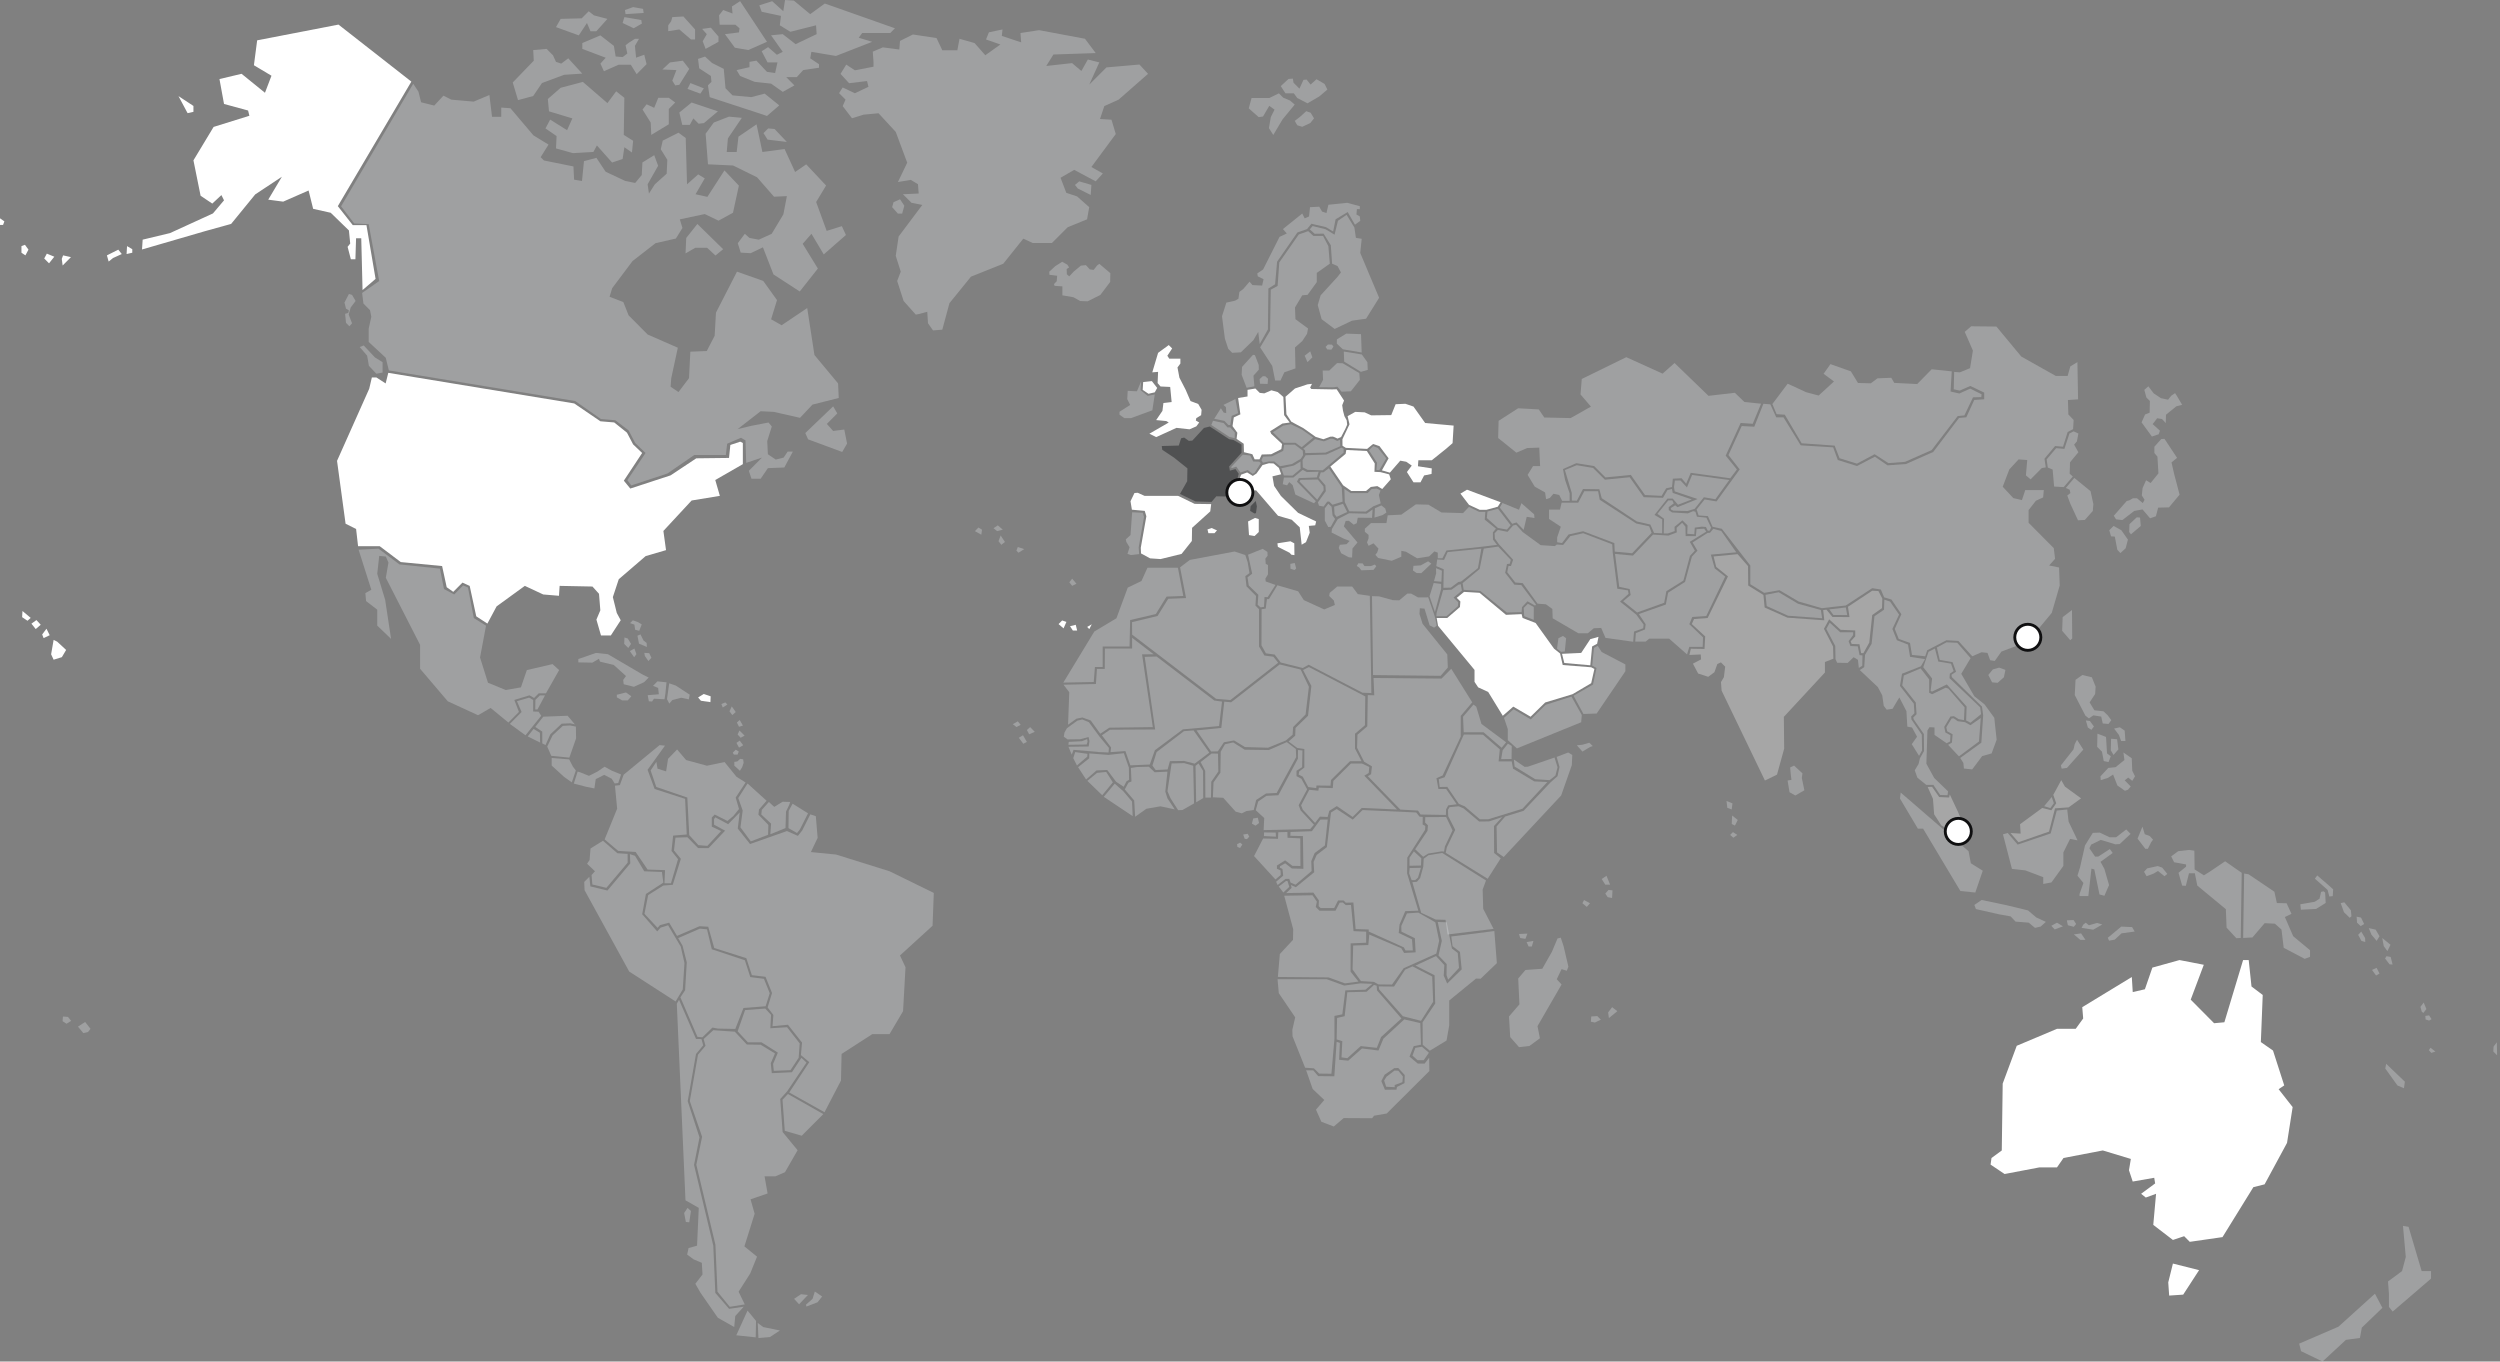 <svg width="863" height="470" viewBox="0 0 863 470" fill="none" xmlns="http://www.w3.org/2000/svg">
<rect x="0" y="0" width="863" height="470" fill="#808080" stroke="none"/>
<path d="M709.994 279.804L707.892 287.702L696.49 291.551L693.077 287.548L691.421 288.003L694.515 299.941L699.147 300.459L705.326 302.798V305.136L708.156 304.617L712.278 298.912V294.245L714.599 289.577L717.174 290.095L714.08 283.608L713.607 279.431L709.994 279.804ZM656.122 273.59L655.867 275.664L662.046 286.046H663.848L676.724 307.584L681.875 308.102L684.45 300.578L680.328 297.984L679.554 293.835L656.122 273.59ZM717.138 302.288L719.194 304.809L717.856 308.594V309.313H720.896L721.97 299.85L722.952 300.123L724.736 308.767L726.438 309.222L728.048 305.527L726.438 299.941L725.1 297.511L729.304 294.445L728.321 293.089L724.299 295.7H723.225L721.26 292.816L721.888 291.551L725.2 289.932L730.205 291.46L731.725 291.369L735.483 287.857L733.963 286.328L730.478 289.031H728.24L724.845 287.411L722.434 287.502L719.749 291.824L718.048 299.304L717.138 302.288ZM739.578 285.355L737.876 289.495L740.561 293.007H741.453L742.618 290.669L743.245 289.859L742.081 288.594L740.379 287.966L739.578 285.355ZM744.856 298.958L741.189 299.768L740.115 300.941L741.007 302.47L743.418 301.569L744.938 300.668L747.177 302.47L748.159 301.66L746.376 299.495L744.856 298.958ZM684.05 310.668L681.547 312.379L682.084 313.817L690.047 315.618L694.069 316.337L695.771 318.139L700.33 318.503L702.477 320.304L704.443 319.849L706.236 318.23L702.923 316.701L700.066 314.271L692.64 312.47L684.05 310.668ZM710.076 318.503L708.11 319.585L709.275 320.85L712.133 319.767L710.076 318.503ZM713.47 317.693L713.825 319.403L715.882 319.94L716.683 318.948L715.791 317.593L713.47 317.693ZM718.393 322.197L715.891 322.561L718.129 324.453H719.913L718.393 322.197ZM719.103 319.221L718.566 320.304L722.588 320.932L725.719 319.13L723.935 318.594L721.078 319.403L720.004 318.503L719.103 319.221ZM755.722 293.398L751.927 293.826L749.488 295.609L750.498 297.648L754.63 298.412V299.176L752.018 301.296L753.283 305.709L754.548 305.791L755.64 301.46H757.66L758.506 305.7L768.361 313.853L768.616 320.222L771.983 323.871L773.503 323.789L773.84 301.296L768.116 297.311L762.719 300.96L760.781 302.152L757.578 300.113L757.496 293.662L755.722 293.398Z" fill="#E7EAEC" fill-opacity="0.3"/>
<path d="M774.677 301.542L774.34 323.78L777.543 323.607L781.756 318.685L785.296 318.857L787.571 320.896L788.327 327.174L795.57 330.995L797.427 330.313V328.02L791.612 323.179L788.745 316.555L791.02 315.454L789.337 311.806L785.97 311.724L785.123 307.82L776.196 301.797L774.677 301.542ZM799.902 302.188L799.101 303.325L803.478 307.202L804.079 309.476L805.271 309.34L805.407 307.001L804.079 305.8L799.902 302.188ZM802.095 307.675L801.23 307.875L800.703 310.213L799.046 311.287L794.069 312.161L794.269 314.035L799.51 313.771L802.832 311.696L802.632 308.084L802.095 307.675ZM808.001 311.751L809.129 314.89L811.122 316.828L811.723 316.291L811.522 314.217L809.266 311.478L808.001 311.751Z" fill="#E7EAEC" fill-opacity="0.3"/>
<path d="M123.781 189.749L128.177 203.589L126.129 204.735L126.357 207.483L130.224 210.459V215.964L135.002 220.55L132.954 207.028L130.224 198.084L130.907 191.897L133.182 192.124L134.092 194.19L133.182 199.458L145.012 222.606V230.859L154.567 242.087L165.032 246.9L169.354 244.38L175.497 249.421L179.137 245.754L177.544 241.623L182.777 240.021L184.369 240.94L185.962 239.339H188.464L193.014 231.314L190.739 229.248L181.867 231.314L179.819 237.273L174.587 238.193L168.444 235.672L165.714 226.964L167.78 215.982L163.557 213.352L161.546 202.806L159.863 202.088L156.787 205.209L153.256 203.325L151.873 196.292L137.886 194.827L130.661 189.395L123.781 189.749Z" fill="#E7EAEC" fill-opacity="0.3"/>
<path d="M469.827 115.348L464.731 115.166L461.5 117.14L461.455 118.605L463.548 120.58L470.054 121.681L469.827 115.348ZM459.808 118.969L458.397 118.924L457.578 119.752L458.17 120.625L459.58 120.716L460.308 119.661L459.808 118.969Z" fill="#E7EAEC" fill-opacity="0.3"/>
<path d="M429.893 191.624L426.18 190.377L410.728 193.28L407.361 195.836L409.418 206.455L403.276 206.701L399.581 212.642L390.781 214.753L390.809 219.075L419.792 241.231L424.733 241.65L441.213 228.775L439.566 226.7L436.472 226.282L434.616 223.17V210.295L433.378 209.048L433.588 205.727L430.293 202.406L429.884 198.875L431.322 197.838L430.703 194.098L429.893 191.624Z" fill="#E7EAEC" fill-opacity="0.3"/>
<path d="M406.609 195.982H396.098L394.041 200.55L389.3 202.834L385.387 213.425L377.761 217.993L367.051 235.636L377.561 235.427L377.971 230.24H380.646V223.179H389.919L390.128 214.044L398.992 211.969L402.705 205.946L408.474 205.737L406.609 195.982Z" fill="#E7EAEC" fill-opacity="0.3"/>
<path d="M367.121 236.365L369.105 238.958L368.695 250.168L371.58 248.094L373.637 247.675L376.521 248.713L379.816 253.28L382.91 251.206L397.952 250.996L394.239 225.874L398.225 225.856L390.799 220.169L390.808 223.863L381.408 223.872L381.363 230.924L378.66 230.915L378.314 236.12L367.121 236.365Z" fill="#E7EAEC" fill-opacity="0.3"/>
<path d="M373.608 248.358L371.87 248.786L368.285 251.397L367.466 252.853L367.211 254.3L368.512 255.237L372.926 255.183L375.765 254.418L376.083 255.81L375.82 257.658L375.883 257.685L368.831 257.794L369.968 260.524L370.587 258.85L379.041 259.559L379.096 259.614L379.978 259.65L382.681 259.759L382.79 258.167L379.523 254.245L375.883 249.296L373.608 248.358Z" fill="#E7EAEC" fill-opacity="0.3"/>
<path d="M368.931 256.09L368.812 257.1L375.11 257.009L375.428 256.072L375.292 255.126L373.481 255.863L368.931 256.09Z" fill="#E7EAEC" fill-opacity="0.3"/>
<path d="M370.488 261.723L371.762 264.244L375.339 261.168L375.375 260.222L371.162 259.612L370.488 261.723Z" fill="#E7EAEC" fill-opacity="0.3"/>
<path d="M372.148 264.827L374.915 269.086L378.518 265.956L382.213 265.792L385.289 269.877L387.901 271.597L388.883 269.686L389.757 269.195L389.693 264.991L387.955 260.005L382.623 260.596L376.025 260.069L375.989 261.761L372.148 264.827Z" fill="#E7EAEC" fill-opacity="0.3"/>
<path d="M375.344 269.549L380.485 274.517L384.153 270.068L381.859 266.474L378.702 266.792L375.344 269.549Z" fill="#E7EAEC" fill-opacity="0.3"/>
<path d="M381.016 275.062L391.007 281.741L390.771 276.682L387.75 273.124L384.801 270.513L381.016 275.062Z" fill="#E7EAEC" fill-opacity="0.3"/>
<path d="M391.846 281.942L395.741 279.185L400.582 278.339L405.523 279.403L403.002 275.591L402.265 273.261L403.002 266.373L398.589 266.583L396.587 264.672L392.383 264.781L390.381 265.1L390.59 269.758L389.534 270.186L388.27 272.515L391.527 276.328L391.846 281.942Z" fill="#E7EAEC" fill-opacity="0.3"/>
<path d="M380.371 253.816L383.174 251.896L398.753 251.805L395.15 226.746L399.263 226.628L419.164 241.814L421.84 242.196L420.83 250.64L408.317 251.778L398.662 258.984L396.906 263.916L390.199 264.198L388.488 259.275L383.347 259.639L383.547 258.029L380.371 253.816Z" fill="#E7EAEC" fill-opacity="0.3"/>
<path d="M408.7 252.397L412.012 252.133L417.445 259.812L412.404 263.616L408.755 262.679L403.85 262.742L403.058 265.618L398.945 265.818L397.816 264.28L399.272 259.603L408.7 252.397Z" fill="#E7EAEC" fill-opacity="0.3"/>
<path d="M418.075 259.423L420.396 259.369L422.489 256.229L426.001 255.602L429.741 257.885L437.722 258.113L443.892 255.602L446.213 253.609L446.385 250.988L450.69 246.648L451.827 237.067L448.997 231.134L441.754 229.369L424.991 242.435L422.616 242.208L421.597 251.28L413.043 252.135L418.075 259.423Z" fill="#E7EAEC" fill-opacity="0.3"/>
<path d="M403.012 273.116L404.031 275.509L406.688 279.677L408.162 279.622L412.185 277.338L411.902 264.336L408.79 263.426L404.431 263.544L403.012 273.116Z" fill="#E7EAEC" fill-opacity="0.3"/>
<path d="M412.914 276.938L415.352 275.51L415.298 266.092L413.715 263.526L412.695 264.382L412.914 276.938Z" fill="#E7EAEC" fill-opacity="0.3"/>
<path d="M416.091 275.336H418.02L418.13 269.859L420.568 266.319L420.459 260.159L418.248 260.104L414.453 263.071L416.037 266.092L416.091 275.336Z" fill="#E7EAEC" fill-opacity="0.3"/>
<path d="M418.688 275.227L422.255 275.4L426.559 280.195L428.652 280.768L430.29 279.968L432.783 279.622L433.63 276.146L437.024 273.917L440.7 273.744L447.434 261.36L447.325 258.567L444.213 256.174L437.989 258.913L429.662 258.794L425.694 256.283L422.864 256.911L421.39 259.477L421.281 266.72L418.906 270.086L418.688 275.227Z" fill="#E7EAEC" fill-opacity="0.3"/>
<path d="M430.83 191.479L435.863 189.45L437.519 190.524L437.583 191.834L436.809 192.844L436.927 194.637L437.701 195.055V198.276L436.809 199.768L436.927 200.724L440.304 201.916L437.583 206.147L436.518 206.083L436.336 209.486L435.153 209.668L434.143 208.776L434.379 205.319L431.067 202.098L430.648 199.295L432.25 198.04L430.83 191.479Z" fill="#E7EAEC" fill-opacity="0.3"/>
<path d="M435.506 210.314L436.926 210.078L437.345 206.802H438.054L440.957 202.034L448.119 204.118L450.076 207.157L457.119 210.378L460.786 208.831L460.431 207.284L458.83 205.737L459.012 204.664L461.614 202.462H466.765L468.721 205.082L472.862 205.683L473.399 239.249L470.323 239.131L451.741 229.468L449.73 230.605L442.095 228.694L440.02 225.955L436.999 225.537L435.461 222.798L435.506 210.314Z" fill="#E7EAEC" fill-opacity="0.3"/>
<path d="M473.617 205.793L476.047 205.857L480.779 207.167L483.027 207.231L485.811 204.901H487.113L489.478 206.212H492.472L493.009 206.175L494.902 211.616L495.439 213.373L495.94 216.002L495.048 216.657L493.51 215.884L491.735 210.097L490.134 209.979L490.015 211.944L491.08 215.347L499.607 225.902L499.789 230.433L497.305 233.299L473.972 233.035L473.617 205.793Z" fill="#E7EAEC" fill-opacity="0.3"/>
<path d="M447.101 253.961L447.219 251.276L451.532 247.082L452.688 236.782L449.812 231.286L451.823 230.258L471.297 240.403L471.179 250.358L467.748 253.278V258.41L469.996 262.759H466.029L459.458 269.256L459.285 271.222L454.435 271.158L454.371 272.05L451.605 271.686L449.712 268.11L448.293 267.409L448.475 266.317L450.258 264.952V258.565L447.792 258.183L444.816 255.972L447.101 253.961Z" fill="#E7EAEC" fill-opacity="0.3"/>
<path d="M471.992 250.714L472.156 239.95L474.394 240.014L474.139 234.036L497.617 234.245L500.975 230.86L508.219 242.443L504.251 247.12V254.263L498.009 267.684L495.861 268.63L496.544 272.37H499.219L502.85 277.638L499.938 278.011L499.192 279.367L499.119 281.323L490.383 281.169L489.491 279.813L483.385 279.467L472.174 267.93L473.293 267.256L473.593 264.545L470.909 262.962L468.461 258.13L468.597 253.635L471.992 250.714Z" fill="#E7EAEC" fill-opacity="0.3"/>
<path d="M433.48 279.694L436.411 282.387L436.201 286.555L452.272 286.181L453.582 284.707L448.978 279.748L448.295 277.956L451.225 272.469L449.233 268.83L447.558 267.929V266.082L449.496 264.817L449.606 259.066L448.068 258.894L448.04 261.914L441.288 274.517L437.157 274.726L434.327 276.673L433.48 279.694Z" fill="#E7EAEC" fill-opacity="0.3"/>
<path d="M505.27 252.779L505.043 247.42L508.647 243.216L509.62 243.962L511.395 249.894L519.912 256.236L518.365 258.138L512.132 252.779H505.27Z" fill="#E7EAEC" fill-opacity="0.3"/>
<path d="M518.71 259.004L518.191 262.061L521.795 262.007L521.85 257.512L520.53 256.702L518.71 259.004Z" fill="#E7EAEC" fill-opacity="0.3"/>
<path d="M498.693 268.303L505.318 253.562L511.897 253.599L517.731 258.667L517.321 262.843H521.844L522.308 265.355L529.624 269.731L534.138 269.959L525.557 279.176L513.772 282.807H510.851L505.646 278.366L503.589 277.502L499.603 271.633L496.973 271.67L496.664 268.976L498.693 268.303Z" fill="#E7EAEC" fill-opacity="0.3"/>
<path d="M522.591 262.188L526.304 264.718L527.405 264.663L536.623 261.497L537.669 264.872L536.932 267.72L534.939 269.304L529.962 268.985L522.836 264.609L522.591 262.188ZM537.36 261.287L541.337 259.759L542.747 260.605L542.592 264.135L538.925 274.581L519.078 295.836L516.776 294.253L516.621 285.282L519.606 281.851L525.939 279.895L535.231 270.086L537.66 267.921L538.343 264.754L537.36 261.287Z" fill="#E7EAEC" fill-opacity="0.3"/>
<path d="M544.323 257.283L546.261 259.449L548.882 257.866L549.829 257.547L548.627 256.383L546.325 257.065L544.323 257.283ZM519.18 247.802L520.49 251.697V255.5L523.639 258.357L545.825 249.322L546.034 246.838L542.476 240.45L533.549 243.298L528.425 248.339L522.483 244.827L519.18 247.802Z" fill="#E7EAEC" fill-opacity="0.3"/>
<path d="M449.715 279.486L453.956 284.072L455.63 281.906L458.297 282.015L458.87 279.904L461.491 278.266L466.932 282.015L470.072 278.903L482.257 279.44L470.955 267.775L472.474 266.829L472.684 264.773L470.117 263.562H466.35L460.28 269.577L460.071 272.052L455.257 271.897L455.102 272.953L451.963 272.634L449.133 278.012L449.715 279.486Z" fill="#E7EAEC" fill-opacity="0.3"/>
<path d="M427.039 291.403L428.086 290.876L428.868 291.513L428.086 292.723L427.139 292.35L427.039 291.403ZM429.141 288.082L430.715 287.818L431.243 288.819L430.461 289.665L429.678 289.556L429.141 288.082Z" fill="#E7EAEC" fill-opacity="0.3"/>
<path d="M432.587 282.543L432.168 284.335L433.424 285.017L434.625 284.117L434.206 282.27L432.587 282.543ZM436.363 287.347L436.308 288.612L440.44 288.821L440.385 287.392L436.363 287.347Z" fill="#E7EAEC" fill-opacity="0.3"/>
<path d="M441.276 287.292L441.166 289.557L436.034 289.448L432.895 295.517L440.275 303.588L442.104 302.059L442.049 300.476L440.793 299.894V298.784L443.623 296.991L446.135 298.893L448.911 298.947L448.856 289.402L444.461 289.193L444.406 287.191L441.276 287.292Z" fill="#E7EAEC" fill-opacity="0.3"/>
<path d="M445.476 287.193L445.422 288.512L449.772 288.621L449.926 299.913L445.95 299.804L443.647 298.012L441.864 299.012L441.782 299.513L442.701 299.959L442.965 302.279L440.508 304.39L441.036 305.5L443.756 303.389H445.067L445.486 304.654L447.215 305.391L452.766 300.696L452.656 297.265L453.812 294.472L457.37 291.833L458.326 282.907L455.796 282.916L452.866 286.929L445.476 287.193Z" fill="#E7EAEC" fill-opacity="0.3"/>
<path d="M441.427 306.034L443.01 308.091L445.058 306.153L444.457 304.142L443.947 304.105L441.427 306.034ZM443.31 309.201L446.413 320.784L446.341 324.442L441.8 329.319L441.117 337.244L458.589 337.399L464.268 339.455L468.954 338.845L466.224 335.424L466.233 325.652L471.602 325.424V321.612L467.243 321.43L466.37 312.404L464.532 312.431L463.54 311.539L462.457 311.594L461.019 314.378H455.486L454.203 313.086L454.585 311.257L453.075 309.046L443.31 309.201Z" fill="#E7EAEC" fill-opacity="0.3"/>
<path d="M443.992 308.292L453.374 308.128L455.276 310.831L455.203 312.823L455.904 313.46H460.563L461.901 310.831H463.803L464.576 311.613L467.188 311.54L467.962 320.712L472.475 320.858V321.568L484.606 327.036L485.17 328.101H487.709L487.427 324.261L482.84 322.059L483.122 319.147L485.097 314.525L489.611 314.379L485.734 301.513L485.807 296.045L491.94 286.454L492.013 285.108L491.094 284.607L491.13 282.005L490.011 281.905L488.883 280.467L470.364 279.63L466.97 282.933L461.41 279.275L459.453 280.476L458.033 292.423L454.521 295.135L453.465 297.537L453.656 301.095L447.323 306.272L445.639 305.508L445.867 306.5L443.992 308.292Z" fill="#E7EAEC" fill-opacity="0.3"/>
<path d="M488.078 293.906L490.635 296.263L490.526 298.783L486.559 298.865V296.081L488.078 293.906Z" fill="#E7EAEC" fill-opacity="0.3"/>
<path d="M486.613 299.647L490.499 299.565L489.489 302.968L488.506 303.824H487.305L486.449 301.522L486.613 299.647Z" fill="#E7EAEC" fill-opacity="0.3"/>
<path d="M488.516 293.171L491.273 295.755L493.002 294.654L497.679 293.89L498.48 293.971L498.78 292.197L501.419 286.647L499.199 282.024L492.001 282.07L491.955 283.972L492.92 284.9L492.774 286.801L488.516 293.171Z" fill="#E7EAEC" fill-opacity="0.3"/>
<path d="M499.919 281.732L502.34 286.455L499.437 292.542L499.055 294.389L513.551 303.351L518.046 296.291L515.771 294.443L515.726 285.144L518.574 282.032L514.033 283.543L510.603 283.588L505.234 279.057L503.541 278.329L500.401 278.62L499.846 279.548L499.919 281.732Z" fill="#E7EAEC" fill-opacity="0.3"/>
<path d="M499.682 322.586L515.58 320.639L512.004 313.723L511.813 307.099L512.968 303.933L497.844 294.434L493.103 295.216L491.456 296.435L491.31 299.211L490.246 303.059L489.135 304.379L487.543 304.524L490.592 315.088L495.569 317.427L499 317.527L499.682 322.586Z" fill="#E7EAEC" fill-opacity="0.3"/>
<path d="M466.902 334.671L469.787 338.674L474.255 338.947L475.839 339.821L480.516 339.875L484.547 334.225L495.813 329.184L496.796 324.744L495.485 318.384L489.607 315.035L485.685 315.308L483.728 319.639L483.783 321.614L488.406 323.861L488.679 328.747L484.702 328.966L483.719 327.319L472.672 322.606L472.344 326.227L467.121 326.391L466.902 334.671Z" fill="#E7EAEC" fill-opacity="0.3"/>
<path d="M496.569 329.848L499.399 332.805L499.344 336.59L499.89 338.182L503.648 334.124L503.212 328.965L501.2 327.427L499.408 318.374L496.305 318.265L497.715 324.789L496.569 329.848Z" fill="#E7EAEC" fill-opacity="0.3"/>
<path d="M491.128 360.677L493.575 362.706L499.345 359.194L500.273 353.98V345.372L509.528 337.802L511.111 337.857L516.717 332.479L515.843 321.396L500.983 323.271L501.42 326.619L503.977 328.594L504.577 334.626L499.572 339.513L498.371 336.774L498.59 333.152L495.705 330.022L488.625 333.316L495.213 336.665L495.432 346.428L491.073 352.897L491.128 360.677Z" fill="#E7EAEC" fill-opacity="0.3"/>
<path d="M476.105 341.585L484.268 350.802L490.529 352.395L494.724 345.816L494.396 337.099L487.589 333.587L485.032 334.742L481.219 340.557L475.941 340.502L476.105 341.585Z" fill="#E7EAEC" fill-opacity="0.3"/>
<path d="M450.523 368.574L453.571 368.792L455.364 370.603L459.613 370.657L460.651 358.592V350.694L463.372 350.148L464.409 341.868L471.325 341.65L473.773 339.621L469.633 339.457L464.027 340.221L457.985 338.028H441.004L441.441 342.851L447.101 351.185L446.118 355.462L446.173 357.709L450.523 368.574Z" fill="#E7EAEC" fill-opacity="0.3"/>
<path d="M461.406 358.811L463.363 359.411L463.09 365.007L465.101 365.28L469.724 361.113L475.275 361.713L476.749 357.983L483.774 351.568L475.338 341.859L475.229 340.267L474.301 339.994L471.744 342.351L465.101 342.515L464.173 350.795L461.561 351.395L461.406 358.811Z" fill="#E7EAEC" fill-opacity="0.3"/>
<path d="M490.857 361.331L488.573 361.713L487.59 364.397L489.337 365.99H491.457L493.25 363.415L490.857 361.331Z" fill="#E7EAEC" fill-opacity="0.3"/>
<path d="M478.607 371.694L481.382 369.556L482.693 369.61L484.276 371.585L484.112 373.559L481.446 374.542V375.306L478.507 375.142L477.797 373.004L478.607 371.694Z" fill="#E7EAEC" fill-opacity="0.3"/>
<path d="M484.749 351.894L477.56 358.536L475.849 362.639L470.153 361.93L465.412 366.143L462.263 365.833L462.518 360.01L461.399 359.619L460.616 371.529L455.029 371.475L453.345 369.491L450.879 369.464L453.127 375.915L457.14 379.709L454.273 383.049L456.13 387.234L460.425 388.872L463.846 385.96L473.647 386.015L474.348 385.141L478.698 384.377L493.412 369.728L493.358 365.114L491.783 367.153H489.427L486.56 364.75L488.016 361.129L490.519 360.619L490.291 353.177L484.749 351.894ZM481.3 368.727L482.674 368.672L484.904 371.092L484.84 373.895L482.228 375.214L482.065 376.142L478.079 376.188L476.832 373.185L477.97 370.983L481.3 368.727Z" fill="#E7EAEC" fill-opacity="0.3"/>
<path d="M290.89 30.189L289.652 32.163L291.882 34.393L290.89 36.622L294.111 40.826L298.07 39.588L303.266 39.097L309.208 45.53L313.167 56.167L309.954 62.845L314.404 62.099L316.88 63.582L317.125 66.803L311.683 67.049L314.65 70.015L318.363 70.761L310.2 81.644L309.208 88.323L310.937 93.764L309.7 96.985L311.929 103.909L316.133 108.613L317.371 108.368L320.092 107.622L320.338 111.58L322.067 114.055L325.279 113.809L327.754 104.655L335.18 95.502L346.318 91.052L353.243 82.39L356.455 83.873H363.135L368.577 78.432L375.256 75.711L376.002 71.508L371.798 67.795L368.085 66.558L366.102 61.362L370.806 58.642L378.232 62.6L380.707 59.879L376.749 57.65L385.166 46.267L383.683 41.317L379.724 41.071L381.208 36.622L386.158 34.393L396.304 25.485L393.338 22.273L381.954 23.265L376.011 29.206L379.479 21.536L375.52 20.544L373.291 24.502L370.078 21.782L361.169 22.773L363.645 18.815L378.241 18.324L374.528 13.374L358.694 10.408L352.26 11.4L352.506 14.621L345.827 12.391L346.072 10.162L341.368 11.154L340.376 13.629L345.326 15.358L340.13 19.07L336.417 14.866L331.221 13.383L330.475 17.341H325.279L323.295 13.137L315.132 11.9L310.682 14.129L310.437 17.096L304.749 16.349L301.282 17.833L301.528 21.299V23.028L295.094 24.266L292.128 22.291L290.144 25.503L293.11 28.724L299.298 27.978L299.79 29.962L295.085 32.191L290.89 30.189ZM310.692 68.787L312.175 71.016L311.429 73.737H309.945L307.962 71.508L308.453 69.779L310.692 68.787ZM372.553 62.6L376.758 63.837L376.512 67.304L372.062 65.075L371.07 63.837L372.553 62.6Z" fill="#E7EAEC" fill-opacity="0.3"/>
<path d="M691.331 374.051L691.012 397.144L687.463 399.747L687.145 402.021L691.986 405.27L703.934 402.995H710.067L712.324 399.738L725.883 397.135L735.566 400.065L734.92 403.969L736.212 407.872L743.637 406.571L743.956 408.518L739.115 412.094L740.725 413.395L744.274 412.094L743.31 422.831L750.089 428.035L753.966 426.734L755.904 428.681L767.206 427.053L777.862 409.81L781.739 408.837L789.483 394.524L791.421 382.167L786.58 375.989L788.519 374.688L784.642 362.65L780.447 359.72L781.093 343.46L777.216 340.53L776.252 331.422H774.313L767.852 352.887L764.303 353.214L756.232 345.08L760.754 333.042L752.364 331.413L743 334.015L740.416 341.495L736.221 342.468L735.902 337.264L718.794 347.673L719.113 351.576L716.528 355.152H710.067L696.181 361.003L691.331 374.051ZM750.089 436.179L748.479 442.685L748.797 447.234L753.638 446.907L759.126 438.454L750.089 436.179Z" fill="white"/>
<path d="M829.508 423.167L830.472 433.904L829.18 438.781L824.339 442.357L824.657 446.588V451.137L825.95 452.766L839.19 441.383V438.781H835.96L831.437 423.495L829.508 423.167ZM819.825 446.588L822.41 451.465L815.303 458.298L814.656 461.874L809.815 462.52L801.744 470L794.318 466.424L793.672 463.821L807.231 457.971L819.825 446.588Z" fill="#E7EAEC" fill-opacity="0.3"/>
<path d="M823.709 367.217L823.391 368.846L827.586 374.696L829.843 375.67L830.161 373.395L823.709 367.217Z" fill="#E7EAEC" fill-opacity="0.3"/>
<path fill-rule="evenodd" clip-rule="evenodd" d="M696.775 290.732L694.027 287.556L697.521 287.766L697.321 284.517L704.974 278.903L708.132 279.713L709.806 277.284L708.796 274.372L711.545 269.304L712.819 271.533L718.388 275.591L714.093 278.703L709.397 279.04L707.313 287.083L696.775 290.732ZM677.847 284.99L676.265 286.707L676.018 288.475L678.257 288.685L677.847 284.99Z" fill="white" fill-opacity="0.3"/>
<path d="M665.426 271.66L667.255 275.764L667.664 281.096L670.112 284.89L676.018 288.475L676.265 286.707L677.847 284.99L675.909 280.277L673.07 274.244L672.833 275.3L669.412 275.145L666.955 271.615L665.426 271.66Z" fill="white" fill-opacity="0.3"/>
<path d="M708.258 275.116L705.637 278.292L707.784 278.965L708.995 277.273L708.258 275.116Z" fill="#E7EAEC" fill-opacity="0.3"/>
<path d="M732.252 319.856L727.602 323.733L728.047 324.724L730.013 324.36L732.334 322.195L736.893 321.567L736.001 320.038L732.252 319.856Z" fill="#E7EAEC" fill-opacity="0.3"/>
<path d="M813.508 316.427L813.644 318.501L814.909 319.702L816.101 318.965L815.037 316.754L813.508 316.427ZM815.1 321.577L814.036 322.714L815.164 324.789L816.493 325.189L816.429 323.788L815.1 321.577ZM817.694 320.376L818.622 322.65L820.415 324.789L821.407 323.187L820.078 320.913L817.694 320.376ZM822.344 323.788L822.872 326.599L824.137 328.337L825.201 326.135L822.344 323.788ZM823.8 330.075L823.336 330.876L824.865 332.887L825.929 332.951L825.265 330.339L823.8 330.075ZM820.415 334.079L818.822 334.816L820.215 336.754L821.407 336.081L820.415 334.079Z" fill="#E7EAEC" fill-opacity="0.3"/>
<path d="M836.656 346.061L835.527 347.571L836.001 349.272L836.565 349.655L837.593 348.326L836.656 346.061ZM837.22 350.692L837.311 351.92L838.53 352.302L839.377 351.829L838.53 350.501L837.22 350.692ZM839.004 361.665L838.439 362.521L839.286 363.467L840.696 362.994L839.004 361.665Z" fill="#E7EAEC" fill-opacity="0.3"/>
<path d="M861.911 359.775L860.782 361.286L860.691 362.987L862.002 364.316L861.911 359.775Z" fill="#E7EAEC" fill-opacity="0.3"/>
<path d="M716.991 255.354L716.208 256.846L715.772 258.684L711.422 264.207L711.686 265.345L713.515 265.081L719.166 258.766L716.991 255.354ZM724.034 253.252L723.943 257.811L725.6 259.476L726.209 262.715L727.866 263.07L728.648 261.05L727.347 260.085L727.001 254.389L724.034 253.252ZM728.739 255.008L728.648 259.039L729.604 260.613L731.26 258.684L730.823 255.181L728.739 255.008ZM729.777 251.496L731.433 253.689L732.215 255.791H733.699L733.435 252.197L731.779 251.059L729.777 251.496ZM732.998 259.74L733.344 262.369L730.295 264.826L727.775 265.09L725.081 267.983L725.172 269.303L727.693 268.511L729.431 267.374L730.914 271.141L733.526 272.979L734.572 272.624L735.528 271.487L733.444 269.385L734.663 268.42L736.056 269.558L737.011 267.983L736.056 266.054L735.883 261.76L732.998 259.74ZM718.82 233.007L716.472 234.672L716.208 239.931L719.867 247.028L721.086 247.993L722.651 246.937L725.345 247.374L725.864 249.74L727.866 249.913L728.821 248.603L727.602 246.937L726.118 245.536L722.988 245.19L721.332 242.47L723.243 239.576L723.416 237.038L722.114 233.798L718.82 233.007ZM720.04 248.694L720.731 251.15L721.951 251.942L722.824 250.804L721.432 248.876L720.04 248.694Z" fill="#E7EAEC" fill-opacity="0.3"/>
<path d="M690.107 230.462L687.933 231.072L686.367 233.001L687.669 235.539L689.58 235.712L691.755 233.783L692.273 231.245L690.107 230.462ZM608.726 139.381L605.577 147.297L601.237 147.07L596.659 157.088L600.545 162.037L592.537 173.093L588.424 172.401L585.676 175.859L586.358 177.933L589.562 178.161L591.163 181.846L594.366 182.538L604.203 195.212V201.664L609.008 204.657L614.268 203.738L620.902 207.651L628.91 209.953L632.796 209.489L637.145 209.025L646.291 203.038L649.267 203.502L650.404 206.204L652.925 206.959L656.356 212.027L654.071 217.096L655.446 220.553L659.331 221.936L660.014 226.085L664.591 226.549L665.274 224.475L671.907 221.017L676.021 221.245L680.825 226.54L684.029 225.157L686.085 225.385L687.004 227.923L688.606 228.151L690.89 224.93L698.723 221.968L700.036 221.472L702.288 218.762L708.271 211.563L711.019 202.119L710.792 195.895L707.361 195.203L709.418 192.901L708.963 189.216L700.272 180.463V176.086L702.784 172.865L705.295 171.71L705.523 169.171H699.116L697.97 172.629L694.994 171.937L691.336 168.025L693.62 162.037L696.823 158.58L699.799 158.807L699.344 164.103L700.946 165.486L704.831 161.573L706.205 161.346L705.75 158.352L709.409 153.976L712.157 154.203L713.758 149.135L715.633 148.143L715.824 144.986L714.004 143.075L713.849 138.089L717.353 137.861L717.125 125.005L714.668 126.479L713.749 129.772L709.645 129.763L697.751 123.076L689.161 112.721L680.443 112.63L678.223 114.559L681.044 121.019L680.061 127.079L676.548 128.535L674.574 128.38L674.428 134.377L676.485 134.841L680.143 133.23L684.948 135.532V137.834L681.517 138.062L678.769 144.049L676.257 144.276L667.339 156.023L657.966 160.172L651.56 160.636L647.219 157.643L641.04 160.873L634.406 158.798L632.805 154.422L621.603 153.73L615.66 144.058H613.149L611.128 139.572L608.726 139.381Z" fill="#E7EAEC" fill-opacity="0.3"/>
<path d="M715.25 210.569L712.028 213.026L711.855 217.758L714.64 220.997L715.332 220.387L715.25 210.569Z" fill="#E7EAEC" fill-opacity="0.3"/>
<path d="M729.6 181.551L728.117 183.043L728.727 185.145L730.028 185.236L730.902 189.795L731.948 190.932L733.777 189.267L734.56 186.283L732.294 183.043L729.6 181.551ZM737.609 178.576L735.088 180.942L734.997 183.662L735.607 184.454L739.001 181.56L738.737 178.667L737.609 178.576ZM734.123 172.962L729.682 178.048L730.465 179.276L732.64 179.54L736.726 176.383L739.601 175.855L742.213 178.922L744.215 178.221L744.998 175.237L748.738 175.146L752.396 170.76L750.485 163.481L749.611 159.623L751.522 158.049L747.173 151.479L746.044 151.57L743.696 154.2V156.393L744.743 157.621L745.089 163.408L742.395 166.738L740.83 165.774L739.611 168.494L739.347 171.033L740.302 172.525L739.692 173.662L737.69 171.997H736.298L735.079 172.698L734.123 172.962ZM741.613 133.345L740.22 134.573L740.921 137.203L742.14 138.431L742.049 142.462L740.484 143.072L739.265 145.792L742.832 150.697L745.18 149.905L745.617 148.677L743.096 146.402L744.661 144.382L746.317 144.646L747.619 146.047L747.71 143.153L751.277 140.26L753.279 139.732L751.623 136.93L750.84 135.701L749.539 136.575L748.41 137.976L745.971 137.448L743.451 135.783L741.613 133.345Z" fill="#E7EAEC" fill-opacity="0.3"/>
<path d="M61.607 33.175L64.756 39.062L66.776 38.607V36.569L61.607 33.175ZM43.853 84.957L43.698 87.696L45.664 87.241V86.022L43.853 84.957ZM40.832 86.177L36.901 88.16L37.51 90.289L39.021 89.07L42.042 87.696L40.832 86.177ZM24.497 88.761L21.776 88.151L21.321 89.37L21.622 91.654L24.497 88.761ZM18.746 88.615L16.171 87.55L15.261 89.225L16.926 90.899L18.746 88.615ZM9.828 86.177L8.618 84.502L7.407 84.957V87.241L8.772 88.151L9.828 86.177ZM0 75.358L1.511 76.422L1.056 77.642H0V75.358ZM7.762 210.924L7.635 213.044L9.491 214.291L10.601 213.299L7.762 210.924ZM12.576 214.045L10.847 215.291L12.331 217.157L14.059 215.664L12.576 214.045ZM16.043 217.029L14.56 219.022L15.051 220.269L17.154 219.277L16.043 217.029ZM18.509 220.887L17.645 225.864L18.509 227.73L21.349 226.856L22.832 224.363L19.738 221.497L18.509 220.887ZM245.318 240.368L242.916 239.558L240.986 240.769L241.951 241.897L245.236 242.379L245.318 240.368ZM83.392 25.477L75.758 27.288L77.332 35.886L85.64 38.152L86.086 39.963L73.737 43.812L66.776 55.349L69.242 67.569L73.282 70.281L76.431 67.342L77.332 69.152L73.51 73.674L58.686 80.462L49.249 82.728L49.022 86.122L70.807 79.789L79.789 77.296L88.097 67.114L97.306 61.009L92.593 68.925L97.761 69.607L106.525 65.758L108.099 72.091L114.16 73.447L120.448 79.552L120.894 84.075L119.993 85.203L121.112 89.498H122.686L122.914 82.255H124.706L125.152 100.125L129.648 96.276L126.499 77.724H121.785L116.617 71.163L141.996 28.17L116.844 8.489L88.771 13.921L87.651 22.52L93.712 26.141L91.464 32.028L83.392 25.477ZM134.034 128.705L133.124 132.363L129.948 130.307H128.365L127.455 134.192L116.344 159.087L119.292 180.779L122.923 182.608L123.605 188.549H131.086L138.338 194.027L152.616 195.401L154.2 202.708L156.465 204.309L159.641 201.115L162.135 202.253L164.401 212.753L168.25 215.264L171.426 209.322L181.172 202.243L187.515 205.21L192.957 205.665L193.184 202.243L204.514 202.471L206.779 204.982L207.234 210.687L205.879 213.881L207.462 219.359H210.865L214.269 214.109L212.913 211.597L211.557 206.12L213.595 199.951L222.886 191.962L229.912 189.905L229.002 183.281L238.748 172.772L248.494 171.17L246.91 165.702L256.429 160.224V152.918L255.519 152.463L252.116 153.6L251.661 158.077L240.349 158.213L231.486 164.1L217.572 168.65L215.352 165.929L221.667 156.375L218.546 153.4L216.425 149.36L212.03 145.83L207.253 145.429L198.225 139.269L134.034 128.705Z" fill="white"/>
<path d="M556.504 347.672L555.121 349.483L555.394 351.439L558.306 349.064L556.504 347.672Z" fill="#E7EAEC" fill-opacity="0.3"/>
<path d="M551.379 350.749L549.304 350.885L549.168 352.696L550.551 352.978L552.626 352.004L551.379 350.749Z" fill="#E7EAEC" fill-opacity="0.3"/>
<path d="M537.655 323.951L535.717 328.555L532.396 334.415L526.581 334.833L524.087 337.763L524.506 346.699L520.902 350.884L521.321 358L524.369 361.484L527.973 361.066L531.577 358.409L530.749 354.223L539.057 339.847L537.392 338.036L539.057 334.551L540.859 335.106L541.414 333.714L539.748 326.599L538.775 323.669L537.655 323.951Z" fill="#E7EAEC" fill-opacity="0.3"/>
<path d="M524.355 322.416L524.774 323.808L526.576 324.09L527.267 322.279L524.355 322.416ZM526.985 325.209L527.677 326.747H528.787L529.342 324.791L526.985 325.209Z" fill="#E7EAEC" fill-opacity="0.3"/>
<path d="M546.801 310.686L546.246 311.806L547.766 313.061L548.876 311.806L546.801 310.686ZM554.564 302.315L552.898 303.435L554.145 305.391H555.81L554.564 302.315ZM555.255 307.202L554.145 308.457L554.973 309.713L556.493 309.995L556.629 307.338L555.255 307.202Z" fill="#E7EAEC" fill-opacity="0.3"/>
<path d="M595.992 276.492L596.265 278.867L597.785 279.422L598.058 277.329L595.992 276.492ZM597.93 281.515L597.794 284.445L598.904 285L599.878 283.043L597.93 281.515ZM598.213 287.238L597.239 288.212L598.349 289.185L599.732 288.212L598.213 287.238Z" fill="#E7EAEC" fill-opacity="0.3"/>
<path d="M337.769 182.098L336.531 183.345L338.752 184.591L338.997 182.853L337.769 182.098ZM344.439 181.352L342.956 182.344L344.193 183.336L346.168 182.835L344.439 181.352ZM345.422 184.837L344.685 186.83L345.668 188.076L346.905 187.084L345.422 184.837ZM351.346 188.813L350.855 190.06L351.592 190.806L353.566 189.559L351.346 188.813ZM370.11 199.75L369.127 200.997L370.11 202.243L371.594 201.497L370.11 199.75ZM390.813 176.839L390.249 184.71L388.638 186.165L388.802 187.057L389.93 188.922L389.202 191.197L390.412 191.607L393.233 191.279L393.07 189.004L394.917 178.458L394.516 177.003L390.813 176.839Z" fill="#E7EAEC" fill-opacity="0.3"/>
<path d="M376.88 215.501L375.288 216.42L376.025 217.166L376.88 215.501ZM371.347 215.674L369.373 216.175L370.355 217.667H371.839L371.347 215.674ZM366.652 214.182L365.414 215.429L367.143 216.921L368.126 214.682L366.652 214.182ZM406.673 171.162H395.08L392.741 170.106L391.613 170.188L390.248 173.027L390.73 175.948L395.162 176.357L395.726 178.223L393.797 189.096L393.879 191.043L397.018 192.745L400.64 192.99L407.884 191.207L411.424 186.749L411.506 182.208L417.785 176.53L418.103 174.019L412.388 173.937L406.673 171.162ZM418.267 182.272L416.82 182.763L417.138 184.064H419.232L420.114 183.091L418.267 182.272Z" fill="white"/>
<path d="M351.35 248.993L349.621 249.985L350.859 250.977L352.342 250.231L351.35 248.993ZM355.6 250.995L354.471 251.996L355.272 253.479L357.201 252.615L355.6 250.995ZM353.134 253.807L351.687 254.671L353.243 256.755L354.471 256.109L353.134 253.807Z" fill="#E7EAEC" fill-opacity="0.3"/>
<path d="M23.458 351.031L21.729 350.903L21.602 352.523L22.957 353.396L24.568 352.405L23.458 351.031ZM29.391 352.778L26.916 354.397L28.772 356.636L30.383 356.263L31.248 355.143L29.391 352.778Z" fill="#E7EAEC" fill-opacity="0.3"/>
<path d="M250.377 242.47L249.012 243.034L249.494 244.245L251.096 243.198L250.778 242.87L250.377 242.47Z" fill="#E7EAEC" fill-opacity="0.3"/>
<path d="M252.614 243.845L251.812 245.546L252.777 246.838L253.979 245.792L252.614 243.845Z" fill="#E7EAEC" fill-opacity="0.3"/>
<path d="M255.344 248.53L254.379 249.422L255.098 250.878L256.463 250.477L255.344 248.53Z" fill="#E7EAEC" fill-opacity="0.3"/>
<path d="M255.267 252.17L254.621 253.544L255.668 254.672L257.033 253.944L255.267 252.17Z" fill="#E7EAEC" fill-opacity="0.3"/>
<path d="M255.342 255.646L254.223 256.455L255.106 258.075L256.553 257.265L255.342 255.646Z" fill="#E7EAEC" fill-opacity="0.3"/>
<path d="M253.984 258.792L252.938 259.839L253.338 260.485H254.621L255.022 259.429L253.984 258.792Z" fill="#E7EAEC" fill-opacity="0.3"/>
<path d="M255.499 261.952L254.535 262.844L253.488 263.008V264.3L255.417 266.074L256.218 264.782L256.701 263.326L256.537 262.116L255.499 261.952Z" fill="#E7EAEC" fill-opacity="0.3"/>
<path d="M238.095 239.803L233.282 236.654L231.007 235.881L230.242 241.34L231.043 242.878L232.09 241.668L235.138 240.858L237.786 241.422L238.095 239.803Z" fill="#E7EAEC" fill-opacity="0.3"/>
<path d="M226.945 235.202L230.076 235.53L229.702 239.369L229.393 241.389L225.744 241.189L225.098 242.163L223.979 242.081L223.578 239.979L227.427 239.661L227.191 237.477L225.425 236.749L226.945 235.202Z" fill="#E7EAEC" fill-opacity="0.3"/>
<path d="M278.895 447.023L276.501 446.759L274.117 448.361L275.846 450.235L278.895 447.023ZM281.279 445.822L280.487 448.361L278.23 450.363L278.367 451.027L282.216 449.553L283.809 447.551L281.279 445.822Z" fill="#E7EAEC" fill-opacity="0.3"/>
<path d="M368.455 91.371L366.671 90.361L364.269 91.881L362.203 93.792L362.258 94.856L364.933 95.193L364.769 97.104L363.823 98.059L364.05 98.678L366.726 98.851V101.944L370.575 102.618L372.859 103.91L375.425 104.019L379.83 101.826L383.233 97.331L383.288 94.292L381.222 92.545L379.493 91.08L378.711 91.644L377.537 93.164L376.199 92.991L374.861 91.526L373.132 91.69L370.621 93.773L369.11 95.402L368.273 94.674L368.218 92.873L369.055 92.308L368.455 91.371Z" fill="#E7EAEC" fill-opacity="0.3"/>
<path d="M442.98 33.729L441.479 32.219L438.148 33.839H432.033L431.069 37.405L434.499 40.435L436.001 40.217L438.148 36.541L439.968 37.842L438.676 40.435L438.03 44.22L439.532 46.595L442.753 41.191L446.939 36.104L445.328 34.703L442.98 33.729ZM444.8 27.242L442.116 29.726L443.727 32.21H446.62L447.803 33.829L451.343 35.667L455.42 33.292L458.214 30.918L457.249 28.971L454.456 27.351L452.417 29.189L451.025 27.46L449.951 27.569L448.559 30.599L446.52 28.543L446.302 27.142L444.8 27.242ZM450.916 38.379L448.768 40.326L446.948 41.727L447.803 43.238L449.523 43.775L452.317 42.473L453.609 40.854L452.426 38.907L450.916 38.379ZM467.732 77.568L469.571 76.222L469.407 74.711L468.242 74.038L468.406 72.191H469.407V71.181L465.066 70.007L458.56 70.68L457.895 73.537L456.394 73.037L455.393 71.354L452.217 71.517L451.88 74.711L450.379 75.385L449.542 73.701L442.862 79.079L444.2 80.589L441.697 81.763L436.019 93.028L434.017 94.374L434.181 95.384L436.183 96.394L435.682 98.578L432.343 98.405L431.342 97.231L429.176 99.752L427.838 100.762L427.501 103.118L426.337 103.792L423.334 104.465L421.832 109.178L422.833 116.912L423.998 120.443L425.336 121.789L428.339 121.626L432.679 117.422L434.345 114.565L434.845 118.769L437.684 113.728L437.848 99.597L440.159 98.141L440.851 90.343L447.858 80.252L451.198 79.079L452.699 77.232L457.704 78.405L460.207 79.916L461.044 75.712L465.221 73.192L467.732 77.568Z" fill="#E7EAEC" fill-opacity="0.3"/>
<path d="M617.953 264.927L618.18 267.402L618.408 269.203L617.07 269.431L617.744 273.48L619.755 274.608L622.876 272.806L621.984 268.539L622.212 266.965L619.309 264.271L617.953 264.927Z" fill="#E7EAEC" fill-opacity="0.3"/>
<path d="M199.637 227.503V228.658L204.478 228.749L206.762 227.421L207.117 228.395L211.867 229.55L216.09 233.363L215.125 234.691L215.298 236.202L218.82 237.084L222.341 235.492L223.925 233.899L221.641 232.744L209.856 225.829L205.725 225.383L199.637 227.503Z" fill="#E7EAEC" fill-opacity="0.3"/>
<path d="M216.706 220.412L215.56 220.058L215.469 222.269L216.879 223.688L217.844 222.269L216.706 220.412ZM218.99 223.87L217.407 224.753L218.899 226.882L219.691 225.817L218.99 223.87ZM224.096 225.462L222.421 225.371L222.594 226.436L223.823 228.21L224.878 227.055L224.096 225.462ZM223.304 223.342L220.574 222.187L220.046 219.439L221.102 218.993L222.157 221.122L223.213 221.923L223.304 223.342ZM220.665 217.755L219.254 217.401L218.99 215.626L217.498 215.099L218.463 214.125L220.219 214.744L221.538 215.544L220.665 217.755Z" fill="#E7EAEC" fill-opacity="0.3"/>
<path d="M216.089 239.031L212.922 239.832V240.714L214.769 241.778H216.707L217.936 240.359L216.089 239.031Z" fill="#E7EAEC" fill-opacity="0.3"/>
<path d="M208.142 290.223L203.838 292.898L203.529 296.865L202.664 298.166L205.376 300.768L204.202 302.051L204.475 305.327L209.325 306.483L216.669 297.793L216.651 294.763L213.129 294.536L208.142 290.223Z" fill="#E7EAEC" fill-opacity="0.3"/>
<path d="M184.058 17.288L184.258 20.946L176.996 28.471L178.816 34.567L184.058 33.148L187.088 28.671L194.75 25.823L201.002 25.413L196.161 20.127L193.74 21.956L191.92 21.346L190.91 19.108L188.69 16.87L184.058 17.288ZM193.54 6.515L191.929 9.363L199.801 12.211L202.622 7.943L203.832 10.791H205.852L209.683 6.524L205.042 5.305L203.222 3.885L200.802 6.324L193.54 6.515ZM207.263 12.211L201.011 14.85V16.879L209.083 19.927L207.263 21.956L208.473 24.595L213.515 22.356H217.755L219.775 25.605L223.206 22.147L222.396 18.89L219.575 19.909L219.175 15.841L220.585 13.403H219.175L216.954 14.822L215.944 15.632L216.554 18.48L214.943 19.699L212.523 19.499L211.913 15.841L207.263 12.211ZM215.535 5.905L214.925 7.934L218.756 9.763L221.577 8.135L221.377 6.915L215.535 5.905ZM218.556 2.448L215.735 3.467L215.935 4.886L222.187 4.477L221.987 3.057L218.556 2.448ZM232.079 5.905L231.678 7.325L230.668 8.744V10.773L234.499 10.164L238.531 13.621H239.941V10.164L235.91 5.687L232.079 5.905ZM242.371 9.973L243.981 11.801L242.571 14.24L243.581 16.879L248.022 14.44V12.611L245.401 9.563L242.371 9.973ZM248.222 5.296L248.422 8.544H253.873L255.284 9.763L255.083 11.183L250.242 11.792L253.673 16.469L258.314 17.279L264.766 14.431L255.484 0.4L252.663 2.229L252.863 4.668L249.633 3.449L248.222 5.296ZM201.211 28.271L193.549 30.3L189.108 34.167L189.509 38.434L197.58 40.873L195.76 44.94L189.909 41.282L188.298 44.33L192.13 46.969L191.929 51.236L197.781 52.865L204.842 52.456L206.053 50.217L211.294 56.114L214.925 54.894L215.535 50.827L218.156 52.656L218.556 48.589L215.325 46.56L215.526 33.757L212.705 31.519L209.683 35.586L201.211 28.271ZM225.827 37.215L223.206 35.996L221.796 37.825L224.617 42.301L224.817 46.569L230.868 42.911V37.624L233.089 35.386L230.868 33.757H227.237L225.827 37.215ZM238.74 35.386L234.499 38.844L235.509 43.111H238.13L239.34 40.873L241.16 42.702L242.98 42.501L247.822 38.434L238.74 35.386ZM238.33 28.671L237.32 30.7L241.761 32.329L242.971 30.5L238.33 28.671ZM235.709 20.946L231.269 21.555L228.648 23.994L233.489 24.194L232.079 27.852L233.089 29.481L234.499 29.281L237.93 23.794L235.709 20.946ZM243.381 19.526L240.96 20.336L241.361 23.585L245.392 26.223L245.592 28.252L244.382 29.472L244.992 33.539L260.525 38.616L264.766 40.036L269.006 36.378L263.965 32.311L259.324 33.53L252.872 32.92L250.452 30.482L249.842 23.776L245.811 21.747L243.381 19.526ZM256.084 40.673L251.644 40.263L246.402 42.292L243.581 46.15L244.391 56.723L253.063 57.133L261.335 61.2L267.186 67.906L271.627 67.706L270.417 74.002L266.386 80.708L261.945 82.737L258.714 82.128L257.104 80.708L254.683 83.957L255.693 87.205L259.124 87.405L263.364 85.376L266.995 94.73L276.077 100.626L282.329 92.701L277.087 84.166L280.118 80.708L284.358 87.824L292.02 81.118L290.61 78.07L285.368 79.698L281.737 69.735L285.168 64.048L278.307 56.732L274.476 59.371L270.845 51.446L263.182 52.465L261.162 42.911L254.911 47.178L254.301 52.465H250.87L251.271 47.788L256.084 40.673ZM265.166 44.33L263.556 45.959L264.966 48.197L271.627 49.007L267.387 44.531L265.166 44.33ZM258.714 21.355V23.184L254.274 24.203L255.484 26.232L260.525 28.262L266.176 28.871L270.208 31.719L274.239 29.481L271.418 26.633H275.049L277.269 24.194L282.72 23.384V22.165L279.69 20.136L280.09 17.898L288.562 19.317L301.075 14.44L296.434 13.021L297.644 11.392H307.327L308.937 9.763L289.363 2.848L284.722 1.219L279.681 4.877L274.03 0.2L270.999 0L270.39 3.867L266.559 0.409L262.118 1.829L262.928 4.067L269.589 5.487L269.188 8.735L272.819 10.973L281.701 8.735L281.901 11.783L274.639 15.241L270.199 11.783L266.167 12.193L270.199 17.889L268.178 18.908L265.148 16.269L262.928 17.689L264.948 21.546H268.379L267.569 25.204L264.748 24.795L261.117 20.928L258.714 21.355ZM240.733 77.305L236.883 82.146L236.647 87.478L240.014 85.54H244.1L246.984 88.206L249.633 86.022L240.733 77.305ZM287.607 140.27L277.988 149.478L278.953 151.662L290.728 156.021L292.412 153.118L291.447 148.277L287.598 148.76L285.432 146.339L289.036 142.709L287.607 140.27ZM142.644 28.907L144.455 31.646L145.365 35.304L149.896 36.441L153.072 33.02L155.793 34.394L163.501 35.077L168.943 32.793L169.853 40.327H173.029V37.133L176.205 37.361L184.14 46.723L189.354 49.917L186.633 54.257L187.771 55.395L197.954 57.451L198.181 62.019L200.902 62.474L201.584 55.622L205.889 54.485L209.065 59.28L215.862 62.474L219.266 63.156L221.532 60.417L221.759 56.077L225.836 53.566L227.192 57.224L223.561 63.62L224.016 66.814L226.054 63.62L230.131 59.962L230.359 55.167L228.093 51.51L228.775 48.543L234.217 45.804L236.711 47.633L237.166 63.62L241.015 60.199L243.281 61.573L240.105 67.051L244.182 67.96L250.078 58.825L255.065 64.075L253.027 73.438L248.04 76.177L243.281 73.893L234.672 75.722L235.582 78.688L233.316 82.346L226.291 83.947L218.356 90.117L211.331 99.479L210.421 102.446L215.18 104.275L216.991 108.842L223.561 115.466L233.99 120.034L231.724 130.534L231.496 133.501L234.217 135.329L237.848 130.534L238.303 121.399L243.972 121.171L246.693 115.921L247.148 107.932L254.401 93.774L263.465 96.968L268.224 103.592L266.185 110.216L269.816 112.273L278.652 106.331L281.146 122.545L289.309 132.363L289.536 137.386L280.472 139.67L276.168 144.237L267.105 142.181L262.573 141.954L254.638 148.123L259.397 146.985L265.294 145.848L266.431 147.222L264.848 152.245L265.075 156.812L267.796 158.641L270.517 157.959L271.882 155.902H273.693L270.745 161.38L265.075 161.607L262.582 165.265H259.406L258.496 162.526L263.028 157.959L257.586 159.788L257.34 152.026L255.775 151.116L251.016 153.173L250.561 157.058H239.677L230.386 163.455L217.919 167.567L216.563 165.738L222.842 156.366L219.275 152.936L217.009 148.587L212.395 145.065L207.445 144.656L198.572 138.441L134.226 127.868L133.162 123.51L127.265 118.032V113.465L128.175 109.352L127.72 107.068L125.454 104.784L124.999 101.126L130.896 97.014L127.265 77.378L122.278 77.15L117.746 71.209L142.644 28.907ZM120.449 101.472L118.902 104.438L119.439 106.54L120.449 107.168L120.212 108.023L119.129 108.333L119.439 111.454L120.603 112.627L121.532 111.617L120.367 108.578L121.058 106.158L122.76 103.892L121.523 101.791L120.449 101.472ZM125.563 119.252L124.171 119.797L126.728 122.764L127.347 126.276L129.904 129.006L132.07 128.614V125.029L129.44 123.392L125.563 119.252Z" fill="#E7EAEC" fill-opacity="0.3"/>
<path d="M175.996 249.886L181.392 253.835L186.834 247.075L185.906 245.674L184.05 245.61V241.652L182.657 240.806L178.444 242.061L180.055 245.774L175.996 249.886Z" fill="#E7EAEC" fill-opacity="0.3"/>
<path d="M187.536 247.395L195.944 247.076L198.438 250.042L196.882 249.688L193.888 249.815L189.975 253.491L188.3 257.212L187.199 256.63L187.19 252.554L184.77 250.934L187.536 247.395Z" fill="#E7EAEC" fill-opacity="0.3"/>
<path d="M182.168 254.209L186.445 256.338L186.381 252.963L184.188 251.625L182.168 254.209Z" fill="#E7EAEC" fill-opacity="0.3"/>
<path d="M196.806 250.425L198.799 250.825L198.863 254.911L196.542 261.535L190.291 260.916L188.898 257.722L190.755 253.846L194.277 250.57L196.806 250.425Z" fill="#E7EAEC" fill-opacity="0.3"/>
<path d="M196.484 262.133L197.749 264.608L198.777 265.973L197.394 270.077L194.755 268.221L190.441 264.272V261.66L196.484 262.133Z" fill="#E7EAEC" fill-opacity="0.3"/>
<path d="M199.403 266.346L198.074 270.495L202.46 271.633L205.181 272.169L205.645 268.958L208.567 267.483L211.16 268.821L212.179 270.45L213.417 270.304L214.391 267.347L211.151 266.009L208.694 264.672L206.237 266.346L203.316 267.82L200.331 266.619L199.403 266.346Z" fill="#E7EAEC" fill-opacity="0.3"/>
<path d="M229.554 257.402L227.679 257.211L215.285 267.429L213.975 271.023L212.282 271.214L213.037 279.158L208.715 289.758L213.41 293.734L219.426 294.116L223.557 300.176L229.563 300.368L229.372 304.908H231.62L234.058 296.582L231.802 293.743L232.366 288.448L237.061 288.066L236.497 275.764L225.978 272.361L223.539 265.737L229.554 257.402Z" fill="#E7EAEC" fill-opacity="0.3"/>
<path d="M226.581 262.987L226.982 265.344L229.939 266.281L230.613 261.941L233.734 258.711L236.855 262.369L244.035 264.325L250.114 263.051L254.255 268.156L257.376 270.112L253.954 275.326L255.101 279.275L253.144 281.695L251.115 283.397L246.72 281.185L245.71 282.205V285.353L248.922 286.881L246.556 289.438L244.19 291.995L241.069 291.74L237.929 288.292L237.265 275.317L226.545 271.659L224.598 265.954L226.581 262.987Z" fill="#E7EAEC" fill-opacity="0.3"/>
<path d="M258.056 270.46L264.626 276.411L262.015 279.432L261.805 281.224L265.236 284.764L265.154 288.167L259.184 290.441L255.608 285.61L256.373 279.805L254.844 275.483L258.056 270.46Z" fill="#E7EAEC" fill-opacity="0.3"/>
<path d="M265.416 276.837L267.273 278.538L270.148 276.755L272.769 276.837L272.432 277.856L271.331 280.149L271.158 285.854L265.926 287.983L266.181 284.325L262.805 281.177L262.978 279.557L265.416 276.837Z" fill="#E7EAEC" fill-opacity="0.3"/>
<path d="M273.604 277.438L278.928 280.759L276.143 286.291L275.133 287.565L272.176 285.863L272.258 279.903L273.604 277.438Z" fill="#E7EAEC" fill-opacity="0.3"/>
<path d="M203.437 302.66L201.672 304.443L201.79 307.291L217.206 335.389L233.212 345.707L235.688 341.558L236.279 332.432L234.987 326.745L230.628 319.393L228.035 320.221L226.861 321.522L221.683 315.59L222.975 308.592L228.981 304.68L228.508 301.004L222.393 300.767L219.217 295.435L217.451 294.844L217.57 298.047L209.689 307.409L203.801 305.99L203.437 302.66Z" fill="#E7EAEC" fill-opacity="0.3"/>
<path d="M234.098 323.833L241.587 320.566L244.062 320.803L245.709 327.682L257.121 331.476L259.004 337.29L263.709 337.882L265.711 342.859L264.301 347.363L256.647 347.954L253.826 355.188L247.82 355.07L245.937 354.715L242.47 358.082L240.759 357.918L234.871 344.278L236.5 341.84L237.073 332.195L235.617 326.453L234.098 323.833Z" fill="#E7EAEC" fill-opacity="0.3"/>
<path d="M264.161 348.146L266.163 350.33L265.926 354.953L271.695 354.598L276.054 360.175L275.699 365.153L272.878 369.42L267.109 369.657L266.872 367.282L268.519 363.369L262.868 359.811H258.164L254.633 356.017L257.199 348.683L264.161 348.146Z" fill="#E7EAEC" fill-opacity="0.3"/>
<path d="M271.99 377.645L270.125 379.637L270.899 390.356L276.759 392.057L284.212 384.587L271.99 377.645Z" fill="#E7EAEC" fill-opacity="0.3"/>
<path d="M276.636 365.153L278.402 366.809L271.695 376.772L269.338 379.383L270.157 390.766L275.335 397.054L270.985 404.642L267.691 406.062H263.924L264.979 411.985L259.091 414.005L260.502 418.982L256.971 430.247L261.33 433.805L258.973 439.61L254.969 445.897L257.089 450.283L251.912 451.111L247.671 445.897L246.961 429.655L240.373 402.067L242.366 392.422L238.125 380.093L240.946 364.088L243.54 361.003L242.903 358.665L246.233 355.626L253.659 356.136L257.808 360.567L262.604 360.649L267.518 363.651L266.071 367.036L266.417 370.457L273.378 370.13L276.636 365.153ZM261.576 456.68L261.812 461.893L265.816 461.538L269.229 459.282L263.459 458.099L261.576 456.68Z" fill="#E7EAEC" fill-opacity="0.3"/>
<path d="M258.048 452.412L254.162 460.947L260.869 461.657L260.987 455.97L258.048 452.412ZM256.729 451.074L253.808 454.305L253.453 458.099L247.802 454.896L241.796 446.243L240.03 443.158L242.505 439.955L242.269 435.925L239.448 434.742L237.209 433.086L237.682 430.829L240.622 430.001L241.213 416.962L236.627 414.351L233.633 346.481L234.406 345.135L240.267 358.647L242.141 358.683L242.751 360.84L240.258 363.861L237.391 380.12L241.468 392.641L239.584 402.122L246.227 430.001L246.928 446.307L251.687 451.811L256.729 451.074ZM237.337 416.962L236.163 418.737L236.754 421.821L237.928 421.939L238.52 418.027L237.337 416.962Z" fill="#E7EAEC" fill-opacity="0.3"/>
<path d="M284.622 383.942L290.309 373.005L290.519 363.815L301.129 356.972H307.072L311.74 349.065L312.586 333.888L310.675 329.83L321.923 319.566L322.35 308.238L307.072 300.758L288.617 294.99L279.917 294.134L282.256 289.221L281.619 281.742L279.717 281.114L276.905 286.701L275.431 288.548L271.645 286.873L258.914 291.359L254.674 286.018L255.356 280.44L251.352 284.517L246.93 282.133L246.484 282.761L246.493 284.699L250.306 286.746L244.582 292.779L240.969 292.742L237.311 289.021L233.17 289.148L232.661 293.57L235.036 296.455L232.233 305.435L228.957 305.69L223.743 308.984L222.469 315.453L226.991 320.294L227.82 319.357L230.995 318.502L233.707 323.069L241.47 319.739L244.482 319.912L246.556 327.255L257.631 330.767L259.542 336.627L264.256 337.191L266.504 342.787L264.984 347.764L266.968 350.366L266.677 354.242L271.991 353.742L276.859 359.893L276.477 364.215L279.362 366.654L272.446 377.126L284.622 383.942Z" fill="#E7EAEC" fill-opacity="0.3"/>
<path d="M184.815 241.587L184.77 244.908H185.534L188.137 240.049H186.371L184.815 241.587Z" fill="#E7EAEC" fill-opacity="0.3"/>
<path d="M611.816 139.47L617.113 132.446L623.474 135.385L627.796 136.54L633.092 131.681L629.498 129.034L631.864 125.694L638.925 128.187L641.373 132.2L645.796 132.318L648.107 130.599L652.867 130.408L653.904 132.173L661.812 132.573L666.817 127.469L673.742 128.197L673.342 135.148L676.372 135.84L680.094 134.147L684.034 136.095L683.943 137.077L681.086 137.159L678.11 143.401L675.799 143.628L666.808 155.375L657.626 159.424L651.884 159.87L647.115 156.795L641.018 160.052L635.012 158.187L633.311 153.828L621.936 153.028L616.112 143.155L613.281 142.973L611.816 139.47Z" fill="#E7EAEC" fill-opacity="0.3"/>
<path d="M706.895 161.399L708.57 162.099L709.079 167.959L712.401 168.15L715.531 164.483L714.448 163.519L714.576 159.588L717.451 156.112L715.986 153.473L716.942 152.381L717.469 149.652L715.804 148.896L714.385 149.615L712.628 154.947L709.789 154.702L706.504 158.578L706.895 161.399Z" fill="#E7EAEC" fill-opacity="0.3"/>
<path d="M716.049 164.974L721.673 169.56L722.628 174L722.437 176.384L719.689 179.477L717.323 179.605L714.638 173.809L713.619 171.043L714.702 170.206L714.447 169.05L713.109 168.449L716.049 164.974Z" fill="#E7EAEC" fill-opacity="0.3"/>
<path d="M523.452 156.259L527.183 154.666L531.351 154.521L531.642 160.89H529.203L527.338 163.929L529.777 167.978L533.371 170.007L533.699 172.328L535.018 171.891L536.238 170.444L538.249 170.881L539.259 172.91H541.843V170.308L540.26 165.676L539.541 161.918L544.136 159.889L550.315 160.899L554.192 164.803L562.955 163.938L567.842 170.881L573.584 171.172L575.167 168.57L577.179 168.133L577.47 165.239L580.482 165.094L582.065 166.977L583.649 163.219L597.29 165.103L599.583 162.064L595.706 157.287L600.875 146.004L605.043 146.295L607.918 139.353L602.176 138.77L598.873 135.586L589.773 136.641L578.052 125.313L573.921 128.98L561.39 123.293L546.02 130.818L545.592 136.168L549.187 140.363L542.18 144.321L533.089 144.121L531.187 141.327L524.062 140.936L517.31 145.276L517.164 151.209L523.452 156.259Z" fill="#E7EAEC" fill-opacity="0.3"/>
<path d="M539.067 173.519L538.503 175.912H534.727V179.151L538.785 181.826L537.529 185.493V187.185L539.213 187.467L541.451 184.51L546.493 183.382L557.267 187.467L557.404 190.425L563.419 190.989L570.135 183.937L569.297 181.68L564.82 180.698L552.226 172.518L551.662 169.561H546.902L544.8 173.51H542.698L539.067 173.519Z" fill="#E7EAEC" fill-opacity="0.3"/>
<path d="M570.981 183.956L573.783 184.102V179.306L571.126 177.76L575.603 172.118H577.423L579.243 174.238L584.003 172.409L577.423 170.153L577.169 168.788L575.603 169.17L574.066 171.845L567.432 171.627L562.563 164.739L554.009 165.585L549.932 161.545L544.29 160.59L540.195 162.255L542.57 170.153L542.598 172.81L544.327 172.846L546.447 168.806L552.089 168.879L552.926 171.982L565.02 180.007L569.698 181.081L570.981 183.956Z" fill="#E7EAEC" fill-opacity="0.3"/>
<path d="M572.137 177.385L575.877 172.744H577.287L577.779 173.781L576.05 175.037V176.074L577.187 176.893L582.656 177.221L584.44 176.457L585.25 176.62L585.796 178.367L589.045 178.695L590.673 182.134L590.182 183.172L589.536 183.226L588.89 181.916L587.479 181.807L585.041 182.134L584.877 184.427L582.438 184.263L582.547 181.37L580.764 179.623L578.052 181.861L578.106 183.335L575.722 184.154H574.312L574.421 179.077L572.137 177.385Z" fill="#E7EAEC" fill-opacity="0.3"/>
<path d="M578.153 165.893L577.871 168.195L578.098 169.615L586.015 172.272L579.063 175.074L578.271 174.419L576.77 175.383L576.842 175.911L577.643 176.275L582.521 176.403L584.996 175.656L588.172 171.653L592.149 172.344L596.944 165.702L584.113 163.955L582.339 168.259L580.1 165.857L578.153 165.893Z" fill="#E7EAEC" fill-opacity="0.3"/>
<path d="M557.512 191.224L558.959 202.561L562.562 203.353L562.899 205.391L560.315 207.548L565.128 211.433L574.483 208.066L575.229 204.081L581.117 200.405L583.374 191.888L585.057 190.078L583.31 187.039L589.007 183.517L588.279 182.498L585.649 182.662L585.412 185.082L581.882 185.046L581.818 181.816L580.68 180.46L578.769 182.198L578.824 183.79L575.939 184.882L570.616 184.545L563.7 191.788L557.512 191.224Z" fill="#E7EAEC" fill-opacity="0.3"/>
<path d="M565.714 211.962L568.08 215.474L567.853 217.285L564.704 218.531L564.477 221.48H568.08L569.318 220.46H576.179L582.367 225.902L583.159 223.29H587.773L587.882 220.006L583.159 215.474L584.169 212.981L589.01 212.644L595.535 199.041L591.931 196.212L590.584 191.453L599.357 190.661L594.179 183.291L591.422 182.545L590.293 183.91L589.447 183.973L584.269 187.258L585.962 190.097L584.051 192.135L581.685 200.861L575.833 204.601L575.042 208.686L565.714 211.962Z" fill="#E7EAEC" fill-opacity="0.3"/>
<path d="M609.252 269.439L613.42 267.401L615.896 258.448L615.786 247.456L629.964 232.151V228.521L632.885 227.384L632.776 223.189L629.627 217.065L631.429 213.781L635.369 217.411L640.429 217.638V219.677L638.855 221.378L639.192 222.288L641.894 222.397L642.458 225.455H643.25L645.279 221.824L646.29 212.306L649.666 209.923L649.775 206.638L648.428 204.026L646.29 203.917L637.917 209.449L638.445 213.007L632.567 212.989L630.492 210.45L629.364 210.596L629.746 214.126L617.033 213.216L609.152 209.704L608.734 205.382L603.483 202.125L603.419 195.419L599.816 191.297L591.535 192.088L592.436 195.692L596.494 198.976L589.478 213.335L584.783 213.69L584.009 215.418L588.632 219.695L588.404 224.017L583.681 223.944L583.172 226.091L587.094 225.919L587.203 227.62L584.391 229.094L586.193 232.497L589.678 233.635L591.817 232.051L592.827 229.222L594.065 228.657L595.53 230.131L595.084 233.762L594.074 235.463L594.301 238.412L609.252 269.439Z" fill="white" fill-opacity="0.3"/>
<path d="M609.453 205.336L609.872 209.222L617.225 212.552L629.009 213.425L628.563 210.577L620.692 208.412L614.012 204.436L609.453 205.336Z" fill="#E7EAEC" fill-opacity="0.3"/>
<path d="M631.477 210.36L632.887 212.288L637.655 212.324L637.173 209.687L631.477 210.36Z" fill="#E7EAEC" fill-opacity="0.3"/>
<path d="M631.626 214.937L630.434 217.093L633.528 222.971L633.619 227.557L634.183 228.785L637.814 228.849L639.87 226.874L641.363 227.775L641.663 230.569L642.855 229.822L642.928 226.256L641.927 226.137L641.299 223.107L638.769 223.016L638.141 221.333L639.688 219.268L639.716 218.249H635.22L631.626 214.937Z" fill="#E7EAEC" fill-opacity="0.3"/>
<path d="M662.457 260.923L659.936 256.883L661.765 254.317L660.036 251.141L658.407 250.832L658.098 245.5L655.659 240.777L654.949 241.906L653.32 244.672L651.282 244.981L650.263 243.644L649.753 240.05L648.224 237.174L642 231.305L643.529 230.295L643.811 226.046L646.086 222.225L647.069 212.716L650.363 210.469L650.472 207.002L652.447 207.657L655.559 212.161L653.248 217.111L654.804 220.996L658.653 222.507L659.354 226.738L664.523 227.538L663.094 230.004L656.578 232.57L655.868 236.774L660.655 242.925L660.855 246.21L659.736 247.338L659.836 248.366L663.403 253.598L663.503 259.03L662.457 260.923Z" fill="#E7EAEC" fill-opacity="0.3"/>
<path d="M662.995 230.732L665.943 234.527V239.14L666.963 239.649L671.649 237.393L672.568 237.702L678.165 244.163L677.965 248.576L676.135 248.266L674.507 247.238L673.287 247.338L671.149 250.923L671.558 252.87L673.287 253.789L673.187 255.946L671.968 256.564L667.791 253.689V251.123L666.062 251.023L665.352 252.151L664.988 263.634L667.691 268.566L672.477 273.179L672.277 274.517L669.729 274.417L667.39 270.932H664.942L661.885 268.466L660.966 265.9L662.285 263.744L662.74 261.796L664.178 259.249L664.114 253.389L660.602 248.312L660.456 247.693L661.594 246.546L661.33 242.516L656.652 236.592L657.198 233.18L662.995 230.732Z" fill="#E7EAEC" fill-opacity="0.3"/>
<path d="M672.5 257.121L676.222 261.097L683.147 255.965L683.757 247.867L680.181 250.333L678.324 249.296L675.804 248.959L674.393 247.967L673.711 248.004L671.863 251.034L672.164 252.435L674.038 253.481L673.811 256.329L672.5 257.121Z" fill="#E7EAEC" fill-opacity="0.3"/>
<path d="M667.938 223.87L665.735 224.989L663.906 230.321L666.964 234.216L666.454 238.52L666.964 238.729L672.051 236.263L678.876 243.888L678.712 248.692L680.195 249.493L683.863 246.518L683.562 244.161L672.979 234.106L673.079 232.569L674.399 231.65L673.479 229.084L669.102 228.365L667.938 223.87Z" fill="#E7EAEC" fill-opacity="0.3"/>
<path d="M676.664 261.651L677.747 263.353L677.947 265.3L680.796 265.609L684.254 260.996L687.511 260.077L689.24 255.364L688.43 247.775L685.073 243.162L681.533 240.332L677.028 232.598L680.259 227.193L675.636 221.888L671.932 221.725L668.602 223.517L669.593 227.803L674.034 228.585L675.226 231.888L673.661 232.907L673.761 233.726L684.181 243.917L684.59 246.911L683.962 256.374L676.664 261.651Z" fill="#E7EAEC" fill-opacity="0.3"/>
<path d="M504.133 170.397L507.108 174.282L510.821 175.993L513.105 175.984L517.028 174.919L518.01 173.381L506.408 169.041L504.133 170.397Z" fill="white"/>
<path d="M517.107 175.611L521.475 181.307L520.192 182.809L517.098 182.272L513.258 178.832L513.467 176.576L517.107 175.611Z" fill="#E7EAEC" fill-opacity="0.3"/>
<path d="M518.646 173.636L517.727 175.201L522.013 180.824L523.505 180.342L525.962 182.917L527.027 178.404L529.693 178.831L529.584 177.539L525.198 173.699L524.36 175.956L518.646 173.636Z" fill="#E7EAEC" fill-opacity="0.3"/>
<path d="M517.044 182.945L515.934 184.1L516.043 185.929L517.426 187.867L522.331 193.236L521.585 195.383H520.729L520.302 197.531L523.077 201.079L525.634 201.298L530.757 208.386L533.633 208.604L535.872 210.215L535.981 213.436L544.835 218.595H548.139L550.168 216.875L552.725 216.766L554.217 220.205L563.781 221.534L564.064 218.022L567.23 216.875L567.376 215.619L564.855 212.18L559.241 207.667L562.189 204.983L561.98 203.8L558.285 203.227L556.72 190.761L556.538 187.895L546.519 184.064L542.078 185.065L539.594 188.113L537.391 187.968L536.754 188.504L531.849 188.186L525.662 183.673L523.359 181.152L522.304 181.407L520.402 183.582L517.044 182.945Z" fill="#E7EAEC" fill-opacity="0.3"/>
<path d="M507.08 174.974L505.051 177.121L497.589 176.903L493.112 174.219L488.744 174.109L483.73 177.658L479.034 177.876L478.606 180.561H473.274L471.145 182.499V183.572L472.428 184.646V185.829L471.891 187.23L472.428 188.413L474.138 187.558L475.849 189.387L475.421 190.679L474.785 191.543L475.74 192.617L480.436 193.581L483.739 192.18V190.142L485.341 190.46L489.181 192.717L493.339 192.071L495.15 190.351L496.324 190.779V192.717H497.926L499.309 190.033L511.467 188.741L516.772 188.095L515.371 186.257L515.343 183.773L516.408 182.499L512.531 179.387L512.741 176.703H510.611L507.08 174.974ZM474.612 175.438L474.466 178.668L477.287 177.804L478.579 176.939L478.197 175.538L476.859 174.473L474.612 175.438Z" fill="#E7EAEC" fill-opacity="0.3"/>
<path d="M543.188 240.169L549.912 236.293L551.105 230.606L549.63 229.759L550.24 223.663L551.523 222.917L552.897 225.073L561.078 229.35V231.725L551.168 246.311L546.609 246.465L543.188 240.169Z" fill="#E7EAEC" fill-opacity="0.3"/>
<path d="M539.207 225.7L539.999 228.866L548.971 229.658L549.599 223.161L551.328 222.215L551.801 219.84L548.971 220.631L545.823 225.39L539.207 225.7Z" fill="white"/>
<path d="M537.958 220.314L537.484 223.963L538.886 225.027L540.16 224.909L540.633 220.314L539.532 219.522L537.958 220.314Z" fill="#E7EAEC" fill-opacity="0.3"/>
<path d="M529.459 209.532L527.412 208.422L525.992 209.85L526.147 212.708L529.45 213.972L529.459 209.532Z" fill="#E7EAEC" fill-opacity="0.3"/>
<path d="M530.098 215.054L536.477 223.944L538.533 225.582L539.452 229.567L549.271 230.341L550.382 230.923L549.28 235.836L542.829 239.64L533.392 242.497L528.36 247.41L522.381 243.925L518.759 247.092L513.718 238.857L510.26 237.274L509.004 235.372V231.25L496.419 216.037L495.945 213.344H499.567L503.972 209.54L504.126 207.639L502.87 206.374L505.391 204.317L510.742 204.636L519.869 212.243L525.256 211.997L525.602 213.325L530.098 215.054Z" fill="white"/>
<path d="M496.127 193.116L495.809 195.427L498.375 196.501L498.266 202.907L500.832 202.852L503.398 200.914L504.363 200.75L510.187 196.119L511.36 189.395L499.722 190.577L498.493 193.271L496.127 193.116Z" fill="#E7EAEC" fill-opacity="0.3"/>
<path d="M512.189 189.388L510.769 196.403L504.891 201.298L505.264 203.61L511.006 204.001L520.151 211.444L525.266 211.298L525.402 209.578L527.277 207.568L529.897 209.051L530.243 208.723L525.175 201.981L522.772 201.835L519.578 197.732L520.215 194.711L521.189 194.583L521.525 193.246L517.176 188.669L512.189 189.388Z" fill="#E7EAEC" fill-opacity="0.3"/>
<path d="M498.159 203.718L495.92 211.525L495.82 212.717H499.342L503.282 209.242L503.382 207.922L501.772 206.275L504.656 203.882L504.238 201.662L503.446 201.844L501.044 203.564L498.159 203.718Z" fill="#E7EAEC" fill-opacity="0.3"/>
<path d="M495.707 196.131L495.762 197.905L495.016 200.598L497.582 200.817L497.746 196.995L495.707 196.131Z" fill="#E7EAEC" fill-opacity="0.3"/>
<path d="M494.91 201.241L493.473 205.818L495.338 211.305L497.477 203.288V201.569L494.91 201.241Z" fill="#E7EAEC" fill-opacity="0.3"/>
<path d="M492.983 193.764L494.102 194.573L490.635 197.858L488.978 197.804L487.75 196.939L487.914 195.329L490.425 195.165L492.983 193.764Z" fill="#E7EAEC" fill-opacity="0.3"/>
<path d="M404.631 120.281L402.966 122.801L403.63 123.811H407.47V125.495L406.469 126.841L407.133 130.372L409.299 134.575L410.964 138.442L413.631 139.452L414.796 141.472L414.632 143.32L412.966 144.33L412.803 145.167L413.967 145.84L412.966 147.187L410.628 148.197L406.123 147.696L399.107 150.89L396.768 149.716L403.448 145.849L402.611 145.349L399.107 145.012L401.273 141.818L401.61 139.125L404.449 138.788L403.948 133.575L400.609 133.411L399.608 132.237L399.771 128.37L397.769 128.534L399.771 121.81L403.448 119.116L404.631 120.281ZM397.624 131.555L394.621 131.891L394.457 134.585L396.459 135.931L398.625 135.431L399.462 133.92L397.624 131.555Z" fill="white"/>
<path d="M398.621 136.176L397.793 141.635L390.449 144.328H388.111L386.445 143.154V142.144L390.122 139.788L389.121 137.768L389.285 134.911L392.46 135.075L393.916 131.653L393.725 134.692L396.191 136.649L398.621 136.176Z" fill="#E7EAEC" fill-opacity="0.3"/>
<path d="M451.589 79.789L453.373 81.436H456.713L458.551 84.966L459.051 91.017L454.547 94.211V97.405L451.371 101.781L449.533 101.945L447.03 106.149L447.194 110.189L451.535 113.383L451.198 115.23L449.533 117.75L447.03 119.934L447.194 127.168L443.354 128.514L442.016 131.371H440.178L439.177 126.33L435 119.925L438.431 114.183L438.667 99.998L441.033 98.697L441.607 90.581L448.35 80.926L451.589 79.789ZM452.29 121.271L450.37 122.791L451.335 125.02L453.036 123.364L452.29 121.271Z" fill="#E7EAEC" fill-opacity="0.3"/>
<path d="M459.841 91.033L461.724 91.861L462.889 94.045L461.724 95.555L455.882 101.943L454.881 105.31L456.219 110.187L460.723 113.553L466.729 110.696L471.57 110.023L476.075 102.789L472.735 94.882L469.559 87.312L470.06 82.435L468.058 82.098L467.539 78.54L464.845 74.145L461.861 76.211L460.687 81.006L457.52 79.105L453.116 78.031L452.133 79.177L453.825 80.706L456.91 80.651L459.395 84.664L459.841 91.033Z" fill="#E7EAEC" fill-opacity="0.3"/>
<path d="M470.109 122.363L463.875 121.353L464.011 124.837L469.79 128.368L472.156 127.676L472.019 125.019L470.109 122.363Z" fill="#E7EAEC" fill-opacity="0.3"/>
<path d="M463.5 125.393L461.543 125.348L458.859 127.914H456.584L456.72 131.126L455.355 133.646L460.269 133.691L461.68 133.509L463.09 135.211L466.321 135.074L469.415 131.135L469.233 128.796L463.5 125.393Z" fill="#E7EAEC" fill-opacity="0.3"/>
<path d="M464.092 143.645L464.866 145.065L465.048 146.575L464.411 148.04L462.955 150.843L461.726 151.398L460.134 150.706L459.178 150.752L456.858 151.625L454.219 150.843L449.942 147.813L445.756 145.565L444.072 142.999L443.754 136.948L447.03 134.1L451.307 132.681L452.899 132.499L452.262 133.782L452.672 134.282L459.87 134.419L461.417 134.373L463.965 138.277L463.328 139.878L463.601 141.762L464.092 143.645Z" fill="white"/>
<path d="M433.245 178.785L430.834 180.005L431.152 184.709L433.082 185.036L434.528 183.653V179.195L433.245 178.785ZM428.431 163.863L427.867 165.292L428.022 166.848L430.197 169.386L433.618 169.268L441.171 178.039L445.885 179.404L448.67 182.034L449.334 188.03L450.827 187.156L452.119 183.89L451.8 181.542L454.012 181.342L454.33 180.014L448.097 177.029L442.182 171.215L439.825 167.739L439.251 164.436L442.263 163.717L441.49 161.543L439.643 159.987L438.05 159.914L435.83 160.524L433.737 163.454L432.472 164.291L430.515 163.09L428.431 163.863ZM446.786 187.557L445.467 186.847L440.962 187.557L441.117 188.776L445.166 190.814L445.776 191.479L446.841 191.633L446.786 187.557Z" fill="white"/>
<path d="M433.484 172.946L431.71 174.73L431.546 176.349L432.993 177.241L433.557 177.159L433.876 174.802L433.484 172.946ZM417.623 147.232L415.612 147.724L411.59 152.1L410.38 152.182L408.769 151.045L407.722 151.291L406.922 153.802L401.043 153.966L401.207 155.267L405.229 157.942L409.897 161.673L409.815 166.131L407.322 170.508L412.718 173.101L418.196 173.265L419.889 171.317L423.347 171.399L424.312 172.291L427.77 172.045L429.544 169.771L427.287 167.096L427.124 165.394L427.606 163.529L426.477 161.909L424.548 162.473L424.303 161.017L428.57 156.313V153.474L425.749 151.855L424.303 151.609L417.623 147.232Z" fill="#505152"/>
<path d="M426.447 137.741L422.324 139.77L423.198 140.562L423.289 142.591L422.415 142.418L421.451 140.917L419.148 144.565L422.688 145.302L424.008 146.695L424.709 146.713L425.173 143.565L427.402 142.627L426.447 137.741Z" fill="#E7EAEC" fill-opacity="0.3"/>
<path d="M418.723 145.248L418.141 146.704L424.401 150.835L426.203 151.262L426.267 149.306L424.693 147.541H423.728L422.409 146.04L418.723 145.248Z" fill="#E7EAEC" fill-opacity="0.3"/>
<path d="M427.398 137.388L430.647 136.86V134.567L433.368 134.121L434.86 135.622L436.434 135.795L438.891 134.731L441.084 135.349L443.014 137.024L443.277 143.293L445.207 145.859L442.668 146.214L438.454 148.861L438.809 149.744L442.577 153.274L442.313 155.04L438.809 156.805L435.561 156.896L434.769 158.57H433.104L432.312 156.805L429.418 156.095L429.327 153.184L426.87 151.509L427.134 149.389L425.469 147.096L425.906 144.094L428.181 143.029L427.398 137.388Z" fill="white"/>
<path d="M432.526 122.482L428.75 126.659L428.613 129.379L430.333 133.865L433.027 133.356L432.69 129.689L434.546 127.614L434.51 125.986L433.2 122.592L432.526 122.482ZM436.776 129.889L435.93 129.853L434.819 130.872L434.956 132.464L437.586 132.537L437.722 130.735L436.776 129.889Z" fill="#E7EAEC" fill-opacity="0.3"/>
<path d="M429.014 156.95L425.047 161.172L425.129 161.6L426.758 161.09L428.223 163.128L430.698 162.255L432.409 163.583L433.109 163.183L435.221 159.871L434.684 159.361L432.6 159.307L431.59 157.241L429.014 156.95Z" fill="#E7EAEC" fill-opacity="0.3"/>
<path d="M443.141 152.844H445.844H447.172L449.329 154.382L453.324 151.061L449.447 148.295L445.607 146.438L442.977 146.912L439.41 149.205L443.141 152.844Z" fill="#E7EAEC" fill-opacity="0.3"/>
<path d="M449.879 154.901L450.507 155.456L450.589 156.403L457.532 156.248L462.664 154.037L462.583 151.789L461.6 152.226L460.189 151.471L459.325 151.435L457.05 152.344L453.956 151.598L449.879 154.901Z" fill="#E7EAEC" fill-opacity="0.3"/>
<path d="M436.037 157.622L435.445 158.85L435.955 159.724L438.075 159.287H439.877L441.834 160.943L445.992 160.188L449.05 158.368L449.832 157.14L449.714 155.556L446.966 153.5L443.28 153.536L442.971 155.629L439.094 157.522L436.037 157.622Z" fill="#E7EAEC" fill-opacity="0.3"/>
<path d="M450.696 157.15L449.641 158.806L449.723 161.335L451.406 162.199L456.584 162.354L463.8 156.276L463.837 154.929L463.054 154.538L457.84 156.904L450.696 157.15Z" fill="#E7EAEC" fill-opacity="0.3"/>
<path d="M448.929 159.323L446.618 160.706L442.305 161.653L443.169 164.146L446.19 164.182L448.975 161.853L448.929 159.323Z" fill="#E7EAEC" fill-opacity="0.3"/>
<path d="M449.674 162.206L446.462 164.854H443.204L442.812 167.147L444.305 167.538L445.051 166.428L446.225 167.456L447.162 170.732L453.596 173.734L454.233 173.007L447.708 166.273L448.373 165.045L454.57 164.808L455.198 162.834L451.157 162.952L449.674 162.206Z" fill="#E7EAEC" fill-opacity="0.3"/>
<path d="M448.927 165.647L448.59 166.202L454.696 172.498L456.935 169.204L456.853 167.903L454.896 165.528L448.927 165.647Z" fill="#E7EAEC" fill-opacity="0.3"/>
<path d="M446.938 194.336L445.418 194.645L445.473 196.329L446.838 196.784L447.448 196.274L446.938 194.336Z" fill="#E7EAEC" fill-opacity="0.3"/>
<path d="M467.833 142.18L465.194 143.663L465.849 146.466L463.41 151.607L463.428 153.872L464.575 154.6L471.928 154.964L473.984 153.263L476.187 154L479.344 158.213L477.033 162.362L479.781 163.162L483.376 159.022L485.432 159.395L487.343 160.724L485.66 162.944L487.935 166.493H490.355L491.602 164.127L494.168 163.608L494.241 161.688L489.473 160.951L489.618 158.886H494.241L499.228 154.891L501.43 152.972L501.794 146.912L491.966 146.029L487.935 140.342L485.15 139.387L481.774 139.532L480.254 143.29L473.338 143.381L471.091 142.344L467.833 142.18Z" fill="white"/>
<path d="M472.547 155.43L475.368 159.77L475.131 162.227L476.141 162.273L478.535 158.224L475.659 154.657L474.03 153.983L472.547 155.43Z" fill="#E7EAEC" fill-opacity="0.3"/>
<path d="M464.744 155.33L464.507 156.677L459.238 161.062L463.643 167.523L466.464 169.497H471.542L473.216 168.096L475.464 167.805L477.138 168.815L480.105 165.439L479.531 163.747L476.519 162.973L474.463 162.873L474.563 159.98L471.833 155.685L464.744 155.33Z" fill="white"/>
<path d="M458.714 161.644L456.849 163.045H455.939L455.32 164.974L457.522 167.531L457.668 169.56L454.938 173.418L455.32 174.573L456.903 174.864L458.15 173.172L458.823 173.127L459.97 174.237L463.464 173.172L463.173 168.204L458.714 161.644Z" fill="#E7EAEC" fill-opacity="0.3"/>
<path d="M464.074 168.786L464.22 173.317L465.749 176.502L471.491 176.602L474.075 174.773L476.614 173.763L475.995 170.87L476.569 169.323L475.276 168.649L473.502 168.795L472.11 170.196L466.267 170.242L464.074 168.786Z" fill="#E7EAEC" fill-opacity="0.3"/>
<path d="M457.32 175.492V179.687L458.522 181.953L459.386 181.853L460.869 179.15L460.005 177.94L459.668 174.946L458.522 173.882L457.32 175.492Z" fill="#E7EAEC" fill-opacity="0.3"/>
<path d="M463.606 173.9L460.539 174.91L460.685 177.513L461.404 178.432L465.044 176.739L463.606 173.9Z" fill="#E7EAEC" fill-opacity="0.3"/>
<path d="M459.768 182.626L459.668 183.836L463.881 185.956L465.892 186.729L464.837 187.84L462.489 188.076L462.152 189.141L462.962 190.97L465.592 192.371L466.739 192.471L466.884 189.332L468.604 187.257L463.909 181.707L464.527 179.823L465.628 179.778L467.303 181.124L468.358 180.597L468.695 178.713L473.627 178.759L473.818 175.865L471.762 177.312L465.729 177.166L461.806 179.195L459.768 182.626ZM468.914 194.445L470.397 194.491L471.016 195.41H473.172L474.61 194.882L475.092 195.464L474.137 196.72L469.924 196.866L469.159 195.856L468.349 195.374L468.914 194.445Z" fill="#E7EAEC" fill-opacity="0.3"/>
<mask id="path-181-outside-1_7939_58797" maskUnits="userSpaceOnUse" x="699.953" y="218.075" width="4" height="4" fill="black">
<rect fill="white" x="699.953" y="218.075" width="4" height="4"/>
<path d="M702.453 220.699C702.586 220.486 702.566 220.277 702.386 220.075C702.206 220.207 702.066 220.367 701.953 220.555C702.113 220.602 702.273 220.651 702.433 220.699"/>
</mask>
<path d="M702.453 220.699C702.586 220.486 702.566 220.277 702.386 220.075C702.206 220.207 702.066 220.367 701.953 220.555C702.113 220.602 702.273 220.651 702.433 220.699" fill="white"/>
<path d="M702.386 220.075L703.133 219.41L702.528 218.731L701.795 219.269L702.386 220.075ZM701.953 220.555L701.097 220.039L700.426 221.151L701.673 221.515L701.953 220.555ZM703.301 221.229C703.46 220.975 703.57 220.649 703.532 220.279C703.494 219.915 703.324 219.624 703.133 219.41L701.64 220.74C701.629 220.729 701.559 220.643 701.543 220.487C701.526 220.325 701.58 220.21 701.605 220.169L703.301 221.229ZM701.795 219.269C701.498 219.487 701.271 219.749 701.097 220.039L702.81 221.071C702.862 220.985 702.915 220.928 702.978 220.882L701.795 219.269ZM701.673 221.515C701.827 221.56 701.981 221.607 702.142 221.656L702.724 219.742C702.565 219.694 702.4 219.644 702.233 219.595L701.673 221.515Z" fill="#0F0F10" mask="url(#path-181-outside-1_7939_58797)"/>
<path d="M700 224.5C702.485 224.5 704.5 222.485 704.5 220C704.5 217.515 702.485 215.5 700 215.5C697.515 215.5 695.5 217.515 695.5 220C695.5 222.485 697.515 224.5 700 224.5Z" fill="white" stroke="#0F0F10"/>
<mask id="path-184-outside-2_7939_58797" maskUnits="userSpaceOnUse" x="675.953" y="285.075" width="4" height="4" fill="black">
<rect fill="white" x="675.953" y="285.075" width="4" height="4"/>
<path d="M678.453 287.699C678.586 287.486 678.566 287.277 678.386 287.075C678.206 287.207 678.066 287.367 677.953 287.555C678.113 287.602 678.273 287.651 678.433 287.699"/>
</mask>
<path d="M678.453 287.699C678.586 287.486 678.566 287.277 678.386 287.075C678.206 287.207 678.066 287.367 677.953 287.555C678.113 287.602 678.273 287.651 678.433 287.699" fill="white"/>
<path d="M678.386 287.075L679.133 286.41L678.528 285.731L677.795 286.269L678.386 287.075ZM677.953 287.555L677.097 287.039L676.426 288.151L677.673 288.515L677.953 287.555ZM679.301 288.229C679.46 287.975 679.57 287.649 679.532 287.279C679.494 286.915 679.324 286.624 679.133 286.41L677.64 287.74C677.629 287.729 677.559 287.643 677.543 287.487C677.526 287.325 677.58 287.21 677.605 287.169L679.301 288.229ZM677.795 286.269C677.498 286.487 677.271 286.749 677.097 287.039L678.81 288.071C678.862 287.985 678.915 287.928 678.978 287.882L677.795 286.269ZM677.673 288.515C677.827 288.56 677.981 288.607 678.142 288.656L678.724 286.742C678.565 286.694 678.4 286.644 678.233 286.595L677.673 288.515Z" fill="#0F0F10" mask="url(#path-184-outside-2_7939_58797)"/>
<path d="M676 291.5C678.485 291.5 680.5 289.485 680.5 287C680.5 284.515 678.485 282.5 676 282.5C673.515 282.5 671.5 284.515 671.5 287C671.5 289.485 673.515 291.5 676 291.5Z" fill="white" stroke="#0F0F10"/>
<mask id="path-187-outside-3_7939_58797" maskUnits="userSpaceOnUse" x="427.953" y="168.075" width="4" height="4" fill="black">
<rect fill="white" x="427.953" y="168.075" width="4" height="4"/>
<path d="M430.453 170.699C430.586 170.486 430.566 170.277 430.386 170.075C430.206 170.207 430.066 170.367 429.953 170.555C430.113 170.602 430.273 170.651 430.433 170.699"/>
</mask>
<path d="M430.453 170.699C430.586 170.486 430.566 170.277 430.386 170.075C430.206 170.207 430.066 170.367 429.953 170.555C430.113 170.602 430.273 170.651 430.433 170.699" fill="white"/>
<path d="M430.386 170.075L431.133 169.41L430.528 168.731L429.795 169.269L430.386 170.075ZM429.953 170.555L429.097 170.039L428.426 171.151L429.673 171.515L429.953 170.555ZM431.301 171.229C431.46 170.975 431.57 170.649 431.532 170.279C431.494 169.915 431.324 169.624 431.133 169.41L429.64 170.74C429.629 170.729 429.559 170.643 429.543 170.487C429.526 170.325 429.58 170.21 429.605 170.169L431.301 171.229ZM429.795 169.269C429.498 169.487 429.271 169.749 429.097 170.039L430.81 171.071C430.862 170.985 430.915 170.928 430.978 170.882L429.795 169.269ZM429.673 171.515C429.827 171.56 429.981 171.607 430.142 171.656L430.724 169.742C430.565 169.694 430.4 169.644 430.233 169.595L429.673 171.515Z" fill="#0F0F10" mask="url(#path-187-outside-3_7939_58797)"/>
<path d="M428 174.5C430.485 174.5 432.5 172.485 432.5 170C432.5 167.515 430.485 165.5 428 165.5C425.515 165.5 423.5 167.515 423.5 170C423.5 172.485 425.515 174.5 428 174.5Z" fill="white" stroke="#0F0F10"/>
</svg>
